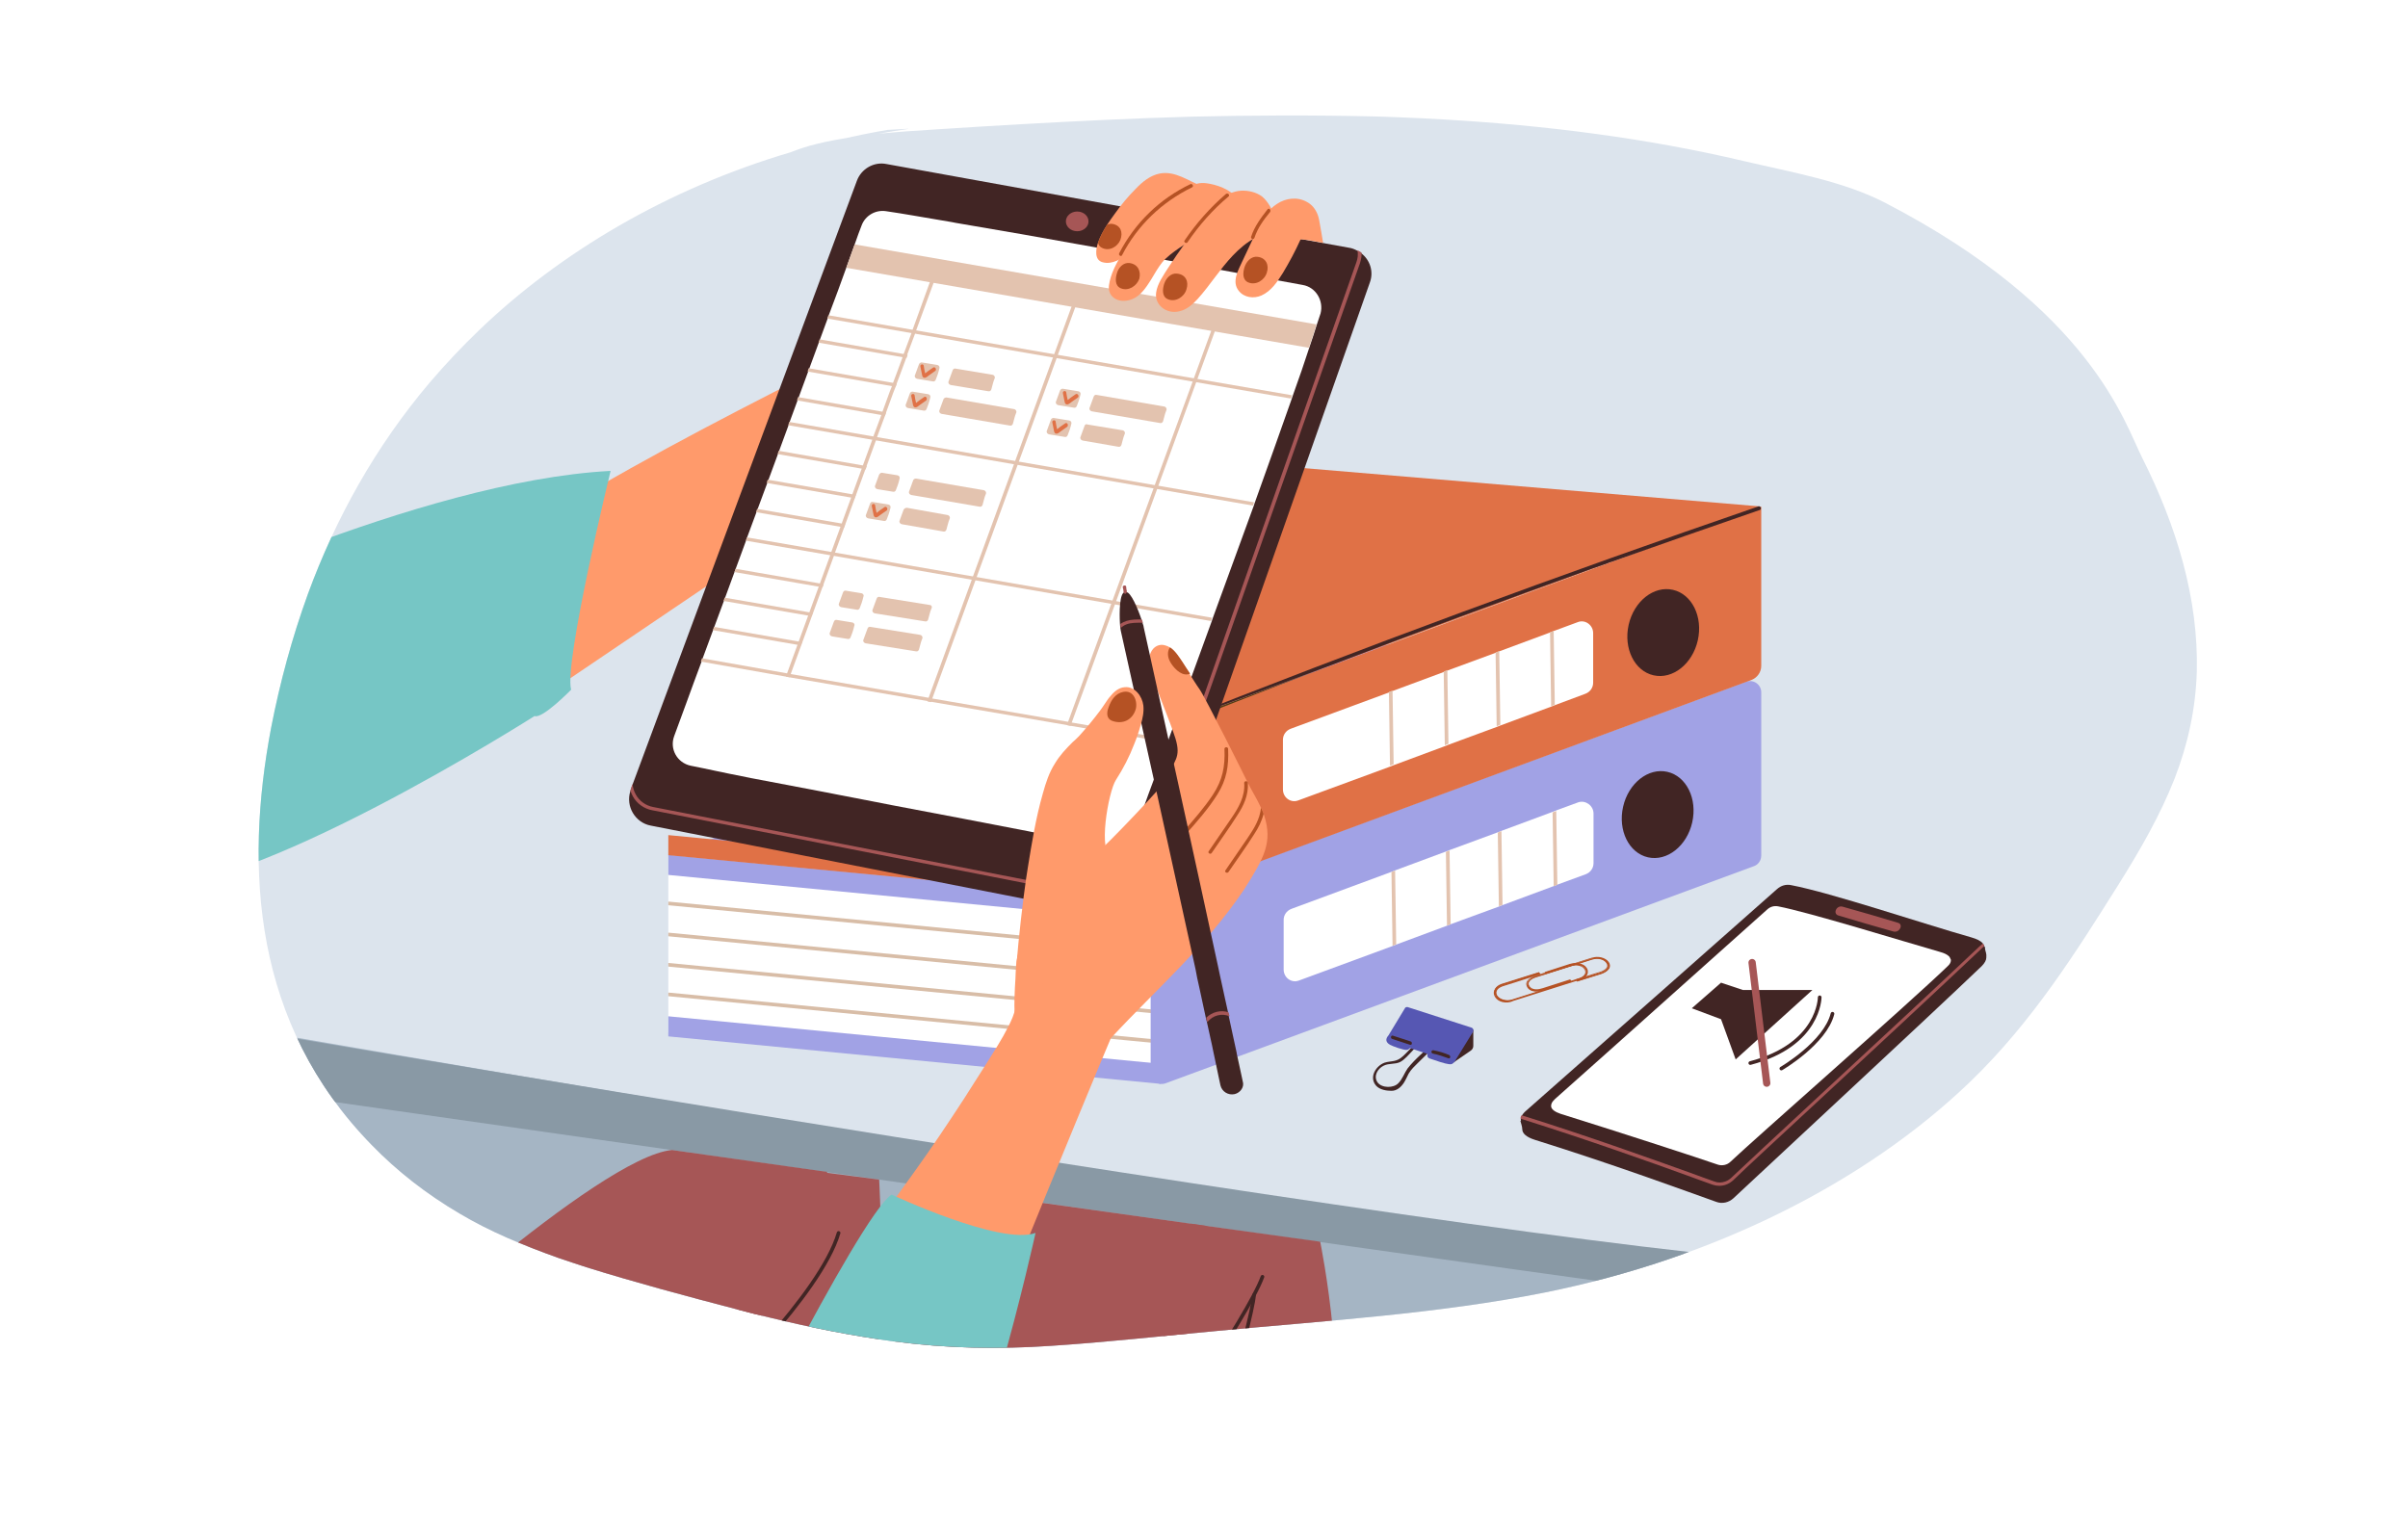 <?xml version="1.0" encoding="utf-8"?>
<!-- Generator: Adobe Illustrator 25.2.3, SVG Export Plug-In . SVG Version: 6.00 Build 0)  -->
<svg version="1.1" xmlns="http://www.w3.org/2000/svg" xmlns:xlink="http://www.w3.org/1999/xlink" x="0px" y="0px"
	 viewBox="0 0 659 420" style="enable-background:new 0 0 659 420;" xml:space="preserve">
<style type="text/css">
	.st0{opacity:0.46;}
	.st1{clip-path:url(#SVGID_2_);}
	.st2{fill:#B59472;}
	.st3{fill:#FFECBF;}
	.st4{fill:#EDB17D;}
	.st5{fill:#FACF90;}
	.st6{fill:#BD7184;}
	.st7{fill:#E8B5C4;}
	.st8{fill:#86B1F2;}
	.st9{fill:#FFB145;}
	.st10{fill:#F09B39;}
	.st11{fill:#F7EBE3;}
	.st12{fill:#E1C9BC;}
	.st13{fill:#EBEBEB;}
	.st14{fill:#263238;}
	.st15{opacity:0.3;fill:#9BC1F9;}
	.st16{fill:#E25A44;}
	.st17{fill:#FCF5EB;}
	.st18{fill:#184655;}
	.st19{fill:#F47458;}
	.st20{fill:#FFFFFF;}
	.st21{opacity:0.3;fill:#F7CC7F;}
	.st22{fill:#355389;}
	.st23{fill:#3C8F7C;}
	.st24{fill:#50BFA5;}
	.st25{fill:#C6D9DB;}
	.st26{fill:#A1B4B5;}
	.st27{fill:#577D7D;}
	.st28{fill:#759696;}
	.st29{fill:#052C3D;}
	.st30{fill:#5C7579;}
	.st31{fill:#084561;}
	.st32{fill:#0F2E35;}
	.st33{fill:#5C767D;}
	.st34{fill:#0E2E35;}
	.st35{fill:#5E4C40;}
	.st36{fill:#9B7E64;}
	.st37{fill:#725A47;}
	.st38{fill:#CCAA85;}
	.st39{fill:#D1B599;}
	.st40{fill:#2E3552;}
	.st41{clip-path:url(#SVGID_4_);}
	.st42{fill:#DE987A;}
	.st43{fill:#764230;}
	.st44{fill:#DE7248;}
	.st45{fill:#C98363;}
	.st46{fill:#684136;}
	.st47{fill:none;stroke:#A55137;stroke-width:0.75;stroke-linecap:round;stroke-linejoin:round;stroke-miterlimit:10;}
	.st48{fill:none;stroke:#4C3029;stroke-width:0.75;stroke-linecap:round;stroke-linejoin:round;stroke-miterlimit:10;}
	.st49{fill:#284783;}
	.st50{fill:#D9C3B6;}
	.st51{fill:#465D88;}
	.st52{fill:#83645A;}
	.st53{fill:#A27F76;}
	.st54{fill:#333144;}
	.st55{fill:#CF7352;}
	.st56{fill:#DBAA6B;}
	.st57{fill:none;stroke:#CF8261;stroke-width:0.75;stroke-linecap:round;stroke-linejoin:round;stroke-miterlimit:10;}
	.st58{fill:none;stroke:#83645A;stroke-width:0.75;stroke-linecap:round;stroke-linejoin:round;stroke-miterlimit:10;}
	.st59{fill:none;stroke:#344866;stroke-width:0.75;stroke-linecap:round;stroke-linejoin:round;stroke-miterlimit:10;}
	.st60{fill:#272733;}
	.st61{fill:#383745;}
	.st62{fill:none;stroke:#9B5945;stroke-width:0.75;stroke-linecap:round;stroke-linejoin:round;stroke-miterlimit:10;}
	.st63{fill:none;stroke:#91746D;stroke-width:0.75;stroke-linecap:round;stroke-linejoin:round;stroke-miterlimit:10;}
	.st64{fill:#744131;}
	.st65{fill:#743A26;}
	.st66{fill:#D3A08D;}
	.st67{fill:#2B1919;}
	.st68{fill:#B1633F;}
	.st69{fill:#8C5050;}
	.st70{fill:#82422C;}
	.st71{fill:#693324;}
	.st72{fill:#2F2E40;}
	.st73{fill:#DBCFC4;}
	.st74{fill:none;stroke:#B58879;stroke-width:0.75;stroke-linecap:round;stroke-linejoin:round;stroke-miterlimit:10;}
	.st75{fill:none;stroke:#693324;stroke-width:0.75;stroke-linecap:round;stroke-linejoin:round;stroke-miterlimit:10;}
	.st76{fill:none;stroke:#663939;stroke-width:0.75;stroke-linecap:round;stroke-linejoin:round;stroke-miterlimit:10;}
	.st77{fill:#3E2823;}
	.st78{fill:#C47A5A;}
	.st79{fill:#B56948;}
	.st80{fill:#76C6C5;}
	.st81{fill:#342A3D;}
	.st82{fill:none;stroke:#231111;stroke-width:0.75;stroke-linecap:round;stroke-linejoin:round;stroke-miterlimit:10;}
	.st83{fill:none;stroke:#B56948;stroke-width:0.75;stroke-linecap:round;stroke-linejoin:round;stroke-miterlimit:10;}
	.st84{fill:none;stroke:#386D8E;stroke-width:0.75;stroke-linecap:round;stroke-linejoin:round;stroke-miterlimit:10;}
	.st85{fill:#97929B;}
	.st86{fill:#2B2033;}
	.st87{fill:#6F6775;}
	.st88{fill:#A2675A;}
	.st89{fill:#D2CDD4;}
	.st90{fill:none;stroke:#AD7663;stroke-width:0.75;stroke-linecap:round;stroke-linejoin:round;stroke-miterlimit:10;}
	.st91{fill:none;stroke:#140F19;stroke-width:0.75;stroke-linecap:round;stroke-linejoin:round;stroke-miterlimit:10;}
	.st92{fill:none;stroke:#5B5463;stroke-width:0.75;stroke-linecap:round;stroke-linejoin:round;stroke-miterlimit:10;}
	.st93{fill:#363644;}
	.st94{fill:#A66B51;}
	.st95{fill:#E5D4CC;}
	.st96{fill:#A18681;}
	.st97{fill:#E0977E;}
	.st98{fill:#7A3928;}
	.st99{fill:#D49512;}
	.st100{fill:#262636;}
	.st101{fill:none;stroke:#AF8072;stroke-width:0.75;stroke-linecap:round;stroke-linejoin:round;stroke-miterlimit:10;}
	.st102{fill:none;stroke:#9E6D16;stroke-width:0.75;stroke-linecap:round;stroke-linejoin:round;stroke-miterlimit:10;}
	.st103{fill:none;stroke:#0C1726;stroke-width:0.75;stroke-linecap:round;stroke-linejoin:round;stroke-miterlimit:10;}
	.st104{fill:#3E977B;}
	.st105{fill:#C26D4A;}
	.st106{fill:#DB8B67;}
	.st107{fill:#EDB874;}
	.st108{fill:#F2E4D9;}
	.st109{fill:none;stroke:#BC7255;stroke-width:0.75;stroke-linecap:round;stroke-linejoin:round;stroke-miterlimit:10;}
	.st110{fill:none;stroke:#325B4A;stroke-width:0.75;stroke-linecap:round;stroke-linejoin:round;stroke-miterlimit:10;}
	.st111{fill:none;stroke:#423430;stroke-width:0.75;stroke-linecap:round;stroke-linejoin:round;stroke-miterlimit:10;}
	.st112{fill:#303043;}
	.st113{fill:#C3CCE8;}
	.st114{fill:#9E4E4E;}
	.st115{fill:#964835;}
	.st116{fill:#9E523A;}
	.st117{fill:#260D0D;}
	.st118{fill:#FFA27E;}
	.st119{fill:#522536;}
	.st120{fill:#5C9B98;}
	.st121{fill:#1C0B08;}
	.st122{fill:#571A0D;}
	.st123{fill:#8E98AF;}
	.st124{fill:#190909;}
	.st125{fill:#344C42;}
	.st126{fill:#605555;}
	.st127{clip-path:url(#SVGID_6_);}
	.st128{fill:#DED8CF;}
	.st129{fill:#D1C9BC;}
	.st130{fill:#B09A86;}
	.st131{fill:#BDA38A;}
	.st132{fill:#B09986;}
	.st133{fill:#C7A28B;}
	.st134{fill:#A67D65;}
	.st135{fill:#AAB89E;}
	.st136{fill:#8D9983;}
	.st137{fill:#C46E4F;}
	.st138{fill:#D98668;}
	.st139{fill:#A74F36;}
	.st140{fill:#7A997C;}
	.st141{fill:#809E87;}
	.st142{opacity:0.19;fill:#7A997C;}
	.st143{fill:#E8EAFF;}
	.st144{fill:#CED1F0;}
	.st145{fill:#E0CEBF;}
	.st146{fill:#873517;}
	.st147{fill:#A0B8A1;}
	.st148{opacity:0.35;fill:#7A997C;}
	.st149{fill:#FFF4EB;}
	.st150{fill:#B39A8B;}
	.st151{fill:#B5A293;}
	.st152{fill:#838BC5;}
	.st153{fill:#6A72AB;}
	.st154{fill:#7B7E8A;}
	.st155{fill:#4B4F5C;}
	.st156{fill:#F8D07C;}
	.st157{fill:#FF9E85;}
	.st158{fill:#D7E0E5;}
	.st159{fill:#FFF2EB;}
	.st160{fill:#D9D0D0;}
	.st161{fill:#79914D;}
	.st162{fill:#D19571;}
	.st163{fill:#465436;}
	.st164{fill:#B5B7BD;}
	.st165{fill:#E0D3CC;}
	.st166{opacity:0.17;fill:#FFEBD1;}
	.st167{fill:#D3D3D3;}
	.st168{fill:#B2B2B2;}
	.st169{fill:#969696;}
	.st170{fill:#D4D7D8;}
	.st171{fill:#393F42;}
	.st172{fill:#272B2D;}
	.st173{fill:#5A76A3;}
	.st174{fill:#3A4F70;}
	.st175{opacity:0.51;fill:#3A4F70;}
	.st176{fill:none;stroke:#39497A;stroke-width:0.5;stroke-linecap:round;stroke-linejoin:round;stroke-miterlimit:10;}
	.st177{opacity:0.37;fill:#39497A;}
	.st178{fill:none;stroke:#39497A;stroke-width:0.25;stroke-miterlimit:10;}
	.st179{clip-path:url(#SVGID_8_);}
	.st180{clip-path:url(#SVGID_10_);fill-rule:evenodd;clip-rule:evenodd;fill:#C0DAFF;}
	.st181{clip-path:url(#SVGID_10_);fill-rule:evenodd;clip-rule:evenodd;fill:#D1C9BC;}
	.st182{clip-path:url(#SVGID_10_);}
	.st183{fill-rule:evenodd;clip-rule:evenodd;fill:#7A997C;}
	.st184{fill-rule:evenodd;clip-rule:evenodd;fill:#7F5781;}
	.st185{fill:#7F5781;}
	.st186{fill-rule:evenodd;clip-rule:evenodd;fill:#A0B8A1;}
	.st187{fill-rule:evenodd;clip-rule:evenodd;fill:url(#SVGID_11_);}
	.st188{fill-rule:evenodd;clip-rule:evenodd;fill:url(#SVGID_12_);}
	.st189{opacity:0.6;fill-rule:evenodd;clip-rule:evenodd;fill:#9F6382;}
	.st190{opacity:0.3;fill-rule:evenodd;clip-rule:evenodd;fill:#9F6382;}
	.st191{opacity:0.3;fill-rule:evenodd;clip-rule:evenodd;fill:#CAA9BA;}
	.st192{clip-path:url(#SVGID_10_);fill:#B09A86;}
	.st193{fill-rule:evenodd;clip-rule:evenodd;fill:url(#SVGID_13_);}
	.st194{opacity:0.8;fill-rule:evenodd;clip-rule:evenodd;fill:#D7E8E6;}
	.st195{fill-rule:evenodd;clip-rule:evenodd;fill:url(#SVGID_14_);}
	.st196{fill-rule:evenodd;clip-rule:evenodd;fill:url(#SVGID_15_);}
	.st197{fill-rule:evenodd;clip-rule:evenodd;fill:url(#SVGID_16_);}
	.st198{fill-rule:evenodd;clip-rule:evenodd;fill:url(#SVGID_17_);}
	.st199{fill-rule:evenodd;clip-rule:evenodd;fill:url(#SVGID_18_);}
	.st200{fill-rule:evenodd;clip-rule:evenodd;fill:url(#SVGID_19_);}
	.st201{fill-rule:evenodd;clip-rule:evenodd;fill:url(#SVGID_20_);}
	.st202{opacity:0.5;fill-rule:evenodd;clip-rule:evenodd;fill:#C193B6;}
	.st203{fill-rule:evenodd;clip-rule:evenodd;fill:#FFFFFF;}
	.st204{fill-rule:evenodd;clip-rule:evenodd;fill:url(#SVGID_21_);}
	.st205{fill-rule:evenodd;clip-rule:evenodd;fill:#251020;}
	.st206{fill-rule:evenodd;clip-rule:evenodd;fill:url(#SVGID_22_);}
	.st207{opacity:0.5;fill-rule:evenodd;clip-rule:evenodd;fill:#FFFFFF;}
	.st208{opacity:0.3;fill-rule:evenodd;clip-rule:evenodd;fill:#BD7793;}
	.st209{opacity:0.5;fill-rule:evenodd;clip-rule:evenodd;fill:#251020;}
	.st210{fill-rule:evenodd;clip-rule:evenodd;fill:#079C89;}
	.st211{fill-rule:evenodd;clip-rule:evenodd;fill:#FF9C00;}
	.st212{fill:#251020;}
	.st213{fill:#402C56;}
	.st214{fill-rule:evenodd;clip-rule:evenodd;fill:url(#SVGID_23_);}
	.st215{fill-rule:evenodd;clip-rule:evenodd;fill:url(#SVGID_24_);}
	.st216{fill-rule:evenodd;clip-rule:evenodd;fill:url(#SVGID_25_);}
	.st217{fill-rule:evenodd;clip-rule:evenodd;fill:url(#SVGID_26_);}
	.st218{fill-rule:evenodd;clip-rule:evenodd;fill:url(#SVGID_27_);}
	.st219{fill-rule:evenodd;clip-rule:evenodd;fill:url(#SVGID_28_);}
	.st220{fill-rule:evenodd;clip-rule:evenodd;fill:url(#SVGID_29_);}
	.st221{fill-rule:evenodd;clip-rule:evenodd;fill:url(#SVGID_30_);}
	.st222{fill-rule:evenodd;clip-rule:evenodd;fill:url(#SVGID_31_);}
	.st223{fill-rule:evenodd;clip-rule:evenodd;fill:url(#SVGID_32_);}
	.st224{fill-rule:evenodd;clip-rule:evenodd;fill:url(#SVGID_33_);}
	.st225{fill-rule:evenodd;clip-rule:evenodd;fill:url(#SVGID_34_);}
	.st226{fill-rule:evenodd;clip-rule:evenodd;fill:url(#SVGID_35_);}
	.st227{fill-rule:evenodd;clip-rule:evenodd;fill:url(#SVGID_36_);}
	.st228{fill-rule:evenodd;clip-rule:evenodd;fill:#AE9622;}
	.st229{fill-rule:evenodd;clip-rule:evenodd;fill:#685588;}
	.st230{fill-rule:evenodd;clip-rule:evenodd;fill:#442D52;}
	.st231{fill-rule:evenodd;clip-rule:evenodd;fill:url(#SVGID_37_);}
	.st232{fill-rule:evenodd;clip-rule:evenodd;fill:url(#SVGID_38_);}
	.st233{fill-rule:evenodd;clip-rule:evenodd;fill:url(#SVGID_39_);}
	.st234{fill-rule:evenodd;clip-rule:evenodd;fill:url(#SVGID_40_);}
	.st235{fill-rule:evenodd;clip-rule:evenodd;fill:url(#SVGID_41_);}
	.st236{fill-rule:evenodd;clip-rule:evenodd;fill:#BD423E;}
	.st237{fill-rule:evenodd;clip-rule:evenodd;fill:#371E46;}
	.st238{fill-rule:evenodd;clip-rule:evenodd;fill:url(#SVGID_42_);}
	.st239{fill-rule:evenodd;clip-rule:evenodd;fill:#FFF600;}
	.st240{fill-rule:evenodd;clip-rule:evenodd;fill:url(#SVGID_43_);}
	.st241{fill-rule:evenodd;clip-rule:evenodd;fill:url(#SVGID_44_);}
	.st242{fill-rule:evenodd;clip-rule:evenodd;fill:url(#SVGID_45_);}
	.st243{fill-rule:evenodd;clip-rule:evenodd;fill:url(#SVGID_46_);}
	.st244{opacity:0.2;fill-rule:evenodd;clip-rule:evenodd;fill:url(#SVGID_47_);}
	.st245{fill-rule:evenodd;clip-rule:evenodd;fill:url(#SVGID_48_);}
	.st246{fill-rule:evenodd;clip-rule:evenodd;fill:url(#SVGID_49_);}
	.st247{fill-rule:evenodd;clip-rule:evenodd;fill:url(#SVGID_50_);}
	.st248{fill-rule:evenodd;clip-rule:evenodd;fill:url(#SVGID_51_);}
	.st249{opacity:0.5;fill-rule:evenodd;clip-rule:evenodd;fill:#BD7793;}
	.st250{fill-rule:evenodd;clip-rule:evenodd;fill:url(#SVGID_52_);}
	.st251{fill-rule:evenodd;clip-rule:evenodd;fill:url(#SVGID_53_);}
	.st252{fill-rule:evenodd;clip-rule:evenodd;fill:url(#SVGID_54_);}
	.st253{fill-rule:evenodd;clip-rule:evenodd;fill:url(#SVGID_55_);}
	.st254{fill-rule:evenodd;clip-rule:evenodd;fill:url(#SVGID_56_);}
	.st255{opacity:0.8;fill:#D7E8E6;}
	.st256{fill-rule:evenodd;clip-rule:evenodd;fill:#35223B;}
	.st257{fill-rule:evenodd;clip-rule:evenodd;fill:url(#SVGID_57_);}
	.st258{fill-rule:evenodd;clip-rule:evenodd;fill:url(#SVGID_58_);}
	.st259{opacity:0.5;}
	.st260{opacity:0.2;}
	.st261{fill-rule:evenodd;clip-rule:evenodd;fill:#FF9F00;}
	.st262{fill-rule:evenodd;clip-rule:evenodd;fill:#00FFFF;}
	.st263{fill-rule:evenodd;clip-rule:evenodd;fill:#008CFF;}
	.st264{fill-rule:evenodd;clip-rule:evenodd;fill:#D7E8E6;}
	.st265{fill-rule:evenodd;clip-rule:evenodd;fill:#B8D6D3;}
	.st266{fill-rule:evenodd;clip-rule:evenodd;fill:#5C547C;}
	.st267{fill-rule:evenodd;clip-rule:evenodd;fill:url(#SVGID_59_);}
	.st268{fill-rule:evenodd;clip-rule:evenodd;fill:url(#SVGID_60_);}
	.st269{fill-rule:evenodd;clip-rule:evenodd;fill:url(#SVGID_61_);}
	.st270{fill-rule:evenodd;clip-rule:evenodd;fill:url(#SVGID_62_);}
	.st271{fill-rule:evenodd;clip-rule:evenodd;fill:url(#SVGID_63_);}
	.st272{fill-rule:evenodd;clip-rule:evenodd;fill:url(#SVGID_64_);}
	.st273{fill-rule:evenodd;clip-rule:evenodd;fill:url(#SVGID_65_);}
	.st274{fill-rule:evenodd;clip-rule:evenodd;fill:#200431;}
	.st275{fill-rule:evenodd;clip-rule:evenodd;fill:url(#SVGID_66_);}
	.st276{fill-rule:evenodd;clip-rule:evenodd;fill:url(#SVGID_67_);}
	.st277{fill-rule:evenodd;clip-rule:evenodd;fill:url(#SVGID_68_);}
	.st278{fill-rule:evenodd;clip-rule:evenodd;fill:url(#SVGID_69_);}
	.st279{fill-rule:evenodd;clip-rule:evenodd;fill:url(#SVGID_70_);}
	.st280{fill-rule:evenodd;clip-rule:evenodd;fill:url(#SVGID_71_);}
	.st281{fill-rule:evenodd;clip-rule:evenodd;fill:url(#SVGID_72_);}
	.st282{fill-rule:evenodd;clip-rule:evenodd;fill:url(#SVGID_73_);}
	.st283{opacity:0.8;fill-rule:evenodd;clip-rule:evenodd;fill:#FF7277;}
	.st284{fill:url(#SVGID_74_);}
	.st285{fill:url(#SVGID_75_);}
	.st286{fill:url(#SVGID_76_);}
	.st287{fill:url(#SVGID_77_);}
	.st288{fill:url(#SVGID_78_);}
	.st289{opacity:0.2;fill-rule:evenodd;clip-rule:evenodd;fill:#FFFFFF;}
	.st290{fill-rule:evenodd;clip-rule:evenodd;fill:url(#SVGID_79_);}
	.st291{fill-rule:evenodd;clip-rule:evenodd;fill:url(#SVGID_80_);}
	.st292{fill-rule:evenodd;clip-rule:evenodd;fill:url(#SVGID_81_);}
	.st293{fill-rule:evenodd;clip-rule:evenodd;fill:url(#SVGID_82_);}
	.st294{fill-rule:evenodd;clip-rule:evenodd;fill:url(#SVGID_83_);}
	.st295{fill-rule:evenodd;clip-rule:evenodd;fill:#BD7793;}
	.st296{fill-rule:evenodd;clip-rule:evenodd;fill:url(#SVGID_84_);}
	.st297{clip-path:url(#SVGID_10_);fill-rule:evenodd;clip-rule:evenodd;fill:none;}
	
		.st298{fill-rule:evenodd;clip-rule:evenodd;fill:#A5A9B5;stroke:#333032;stroke-width:0.5;stroke-linecap:round;stroke-linejoin:round;stroke-miterlimit:10;}
	.st299{fill-rule:evenodd;clip-rule:evenodd;fill:#797E89;}
	.st300{fill-rule:evenodd;clip-rule:evenodd;fill:#A5A9B5;}
	.st301{fill-rule:evenodd;clip-rule:evenodd;fill:#626872;}
	.st302{fill-rule:evenodd;clip-rule:evenodd;fill:#B8BCC9;}
	.st303{fill-rule:evenodd;clip-rule:evenodd;fill:#3A3E47;}
	.st304{fill-rule:evenodd;clip-rule:evenodd;fill:#3A3339;}
	
		.st305{fill-rule:evenodd;clip-rule:evenodd;fill:#797E89;stroke:#332F32;stroke-width:0.5;stroke-linecap:round;stroke-linejoin:round;stroke-miterlimit:10;}
	.st306{fill:#CCE5ED;}
	.st307{fill:#FBB087;}
	
		.st308{fill-rule:evenodd;clip-rule:evenodd;fill:none;stroke:#F28572;stroke-width:0.5;stroke-linecap:round;stroke-linejoin:round;stroke-miterlimit:10;}
	.st309{fill:#55555E;}
	.st310{fill:#757582;}
	.st311{fill:#60606D;}
	.st312{fill:#686872;}
	.st313{fill:#7A3629;}
	.st314{fill:#4F4F63;}
	.st315{opacity:0.53;fill:#CCE5ED;}
	.st316{fill:#95AEBA;}
	.st317{fill:#F8B28B;}
	.st318{fill:#B2CCD3;}
	.st319{fill:#393947;}
	.st320{fill:#FFEFCC;}
	.st321{fill:#3F3335;}
	.st322{fill:#393942;}
	
		.st323{fill-rule:evenodd;clip-rule:evenodd;fill:none;stroke:#6C7996;stroke-width:0.5;stroke-linecap:round;stroke-linejoin:round;stroke-miterlimit:10;}
	.st324{fill:#383838;}
	.st325{fill:#F28572;}
	.st326{fill:none;stroke:#F28572;stroke-width:0.5;stroke-linecap:round;stroke-linejoin:round;stroke-miterlimit:10;}
	.st327{fill-rule:evenodd;clip-rule:evenodd;fill:#4F4F63;}
	.st328{fill:none;stroke:#6C7996;stroke-width:0.5;stroke-linecap:round;stroke-linejoin:round;stroke-miterlimit:10;}
	.st329{fill:#494951;}
	.st330{fill:#F6D2A6;}
	.st331{fill:#999DBD;}
	.st332{fill:none;stroke:#7B809E;stroke-width:2;stroke-linecap:round;stroke-linejoin:round;stroke-miterlimit:10;}
	.st333{fill:#4A4F65;}
	.st334{fill:#383E56;}
	.st335{fill:#2D334A;}
	.st336{fill:#817F9E;}
	.st337{fill:none;stroke:#817F9E;stroke-width:0.5;stroke-linecap:round;stroke-linejoin:round;stroke-miterlimit:10;}
	.st338{opacity:0.7;fill:#F7EBE3;}
	.st339{fill:none;stroke:#536B84;stroke-width:0.5;stroke-linecap:round;stroke-linejoin:round;stroke-miterlimit:10;}
	.st340{fill:none;stroke:#536B84;stroke-width:0.5;stroke-miterlimit:10;}
	.st341{fill:none;stroke:#528E8B;stroke-width:0.5;stroke-linecap:round;stroke-linejoin:round;stroke-miterlimit:10;}
	.st342{fill:none;stroke:#F8B28B;stroke-width:2;stroke-linecap:round;stroke-linejoin:round;stroke-miterlimit:10;}
	.st343{fill:none;stroke:#7C5B53;stroke-width:0.75;stroke-linecap:round;stroke-linejoin:round;stroke-miterlimit:10;}
	.st344{fill:none;stroke:#A27F76;stroke-width:0.5;stroke-linecap:round;stroke-linejoin:round;stroke-miterlimit:10;}
	.st345{fill:#C6CACC;}
	.st346{fill:#FAFAFA;}
	.st347{fill:none;stroke:#8E98AF;stroke-width:0.5;stroke-linecap:round;stroke-linejoin:round;stroke-miterlimit:10;}
	.st348{fill:#B78876;}
	.st349{fill:#AA6550;}
	.st350{fill:none;stroke:#F3A7AD;stroke-miterlimit:10;}
	.st351{fill:#455A64;}
	.st352{fill:none;stroke:#FFFFFF;stroke-width:5.000000e-02;stroke-miterlimit:10;}
	.st353{opacity:0.55;clip-path:url(#SVGID_86_);}
	.st354{fill:#B4CAD3;}
	.st355{fill:#9FB5BC;}
	.st356{fill:#A5B3B7;}
	.st357{clip-path:url(#SVGID_86_);}
	.st358{fill:#AF9B94;}
	.st359{fill:none;stroke:#AA6550;stroke-width:0.75;stroke-linecap:round;stroke-linejoin:round;stroke-miterlimit:10;}
	.st360{fill:#4586B1;}
	.st361{fill:#FFBF9D;}
	.st362{fill:#4C8986;}
	.st363{fill:none;stroke:#FF9A6C;stroke-width:0.75;stroke-linecap:round;stroke-linejoin:round;stroke-miterlimit:10;}
	.st364{fill:none;stroke:#455A64;stroke-width:0.75;stroke-linecap:round;stroke-linejoin:round;stroke-miterlimit:10;}
	.st365{fill:#C8D6DB;}
	.st366{fill:#364668;}
	.st367{fill:none;stroke:#293751;stroke-width:0.5;stroke-linecap:round;stroke-linejoin:round;stroke-miterlimit:10;}
	.st368{fill:#293751;}
	.st369{fill:#5061FF;}
	.st370{opacity:0.3;fill:#FF564D;}
	.st371{fill:#FF564D;}
	.st372{fill:#4A4E58;}
	.st373{opacity:0.3;fill:#1A1A1A;}
	.st374{opacity:0.3;fill:#4A4E58;}
	.st375{fill:#F2F2F2;}
	.st376{fill:#E6E6E6;}
	.st377{fill:#FF9A6C;}
	.st378{opacity:0.78;}
	.st379{clip-path:url(#SVGID_88_);}
	.st380{fill:#FEC3B9;}
	.st381{fill:#A7C2FF;}
	.st382{fill:none;stroke:#4C759E;stroke-width:0.5;stroke-linecap:round;stroke-linejoin:round;stroke-miterlimit:10;}
	.st383{fill:#7FA1B8;}
	.st384{fill:none;stroke:#173E57;stroke-width:0.5;stroke-linecap:round;stroke-linejoin:round;stroke-miterlimit:10;}
	.st385{fill:none;stroke:#98C4DE;stroke-width:0.5;stroke-linecap:round;stroke-linejoin:round;stroke-miterlimit:10;}
	.st386{fill:#C9CDA5;}
	.st387{fill:#072433;}
	.st388{fill:none;stroke:#A43B3B;stroke-width:0.5;stroke-linecap:round;stroke-linejoin:round;stroke-miterlimit:10;}
	.st389{fill:#905338;}
	.st390{fill:none;stroke:#F28572;stroke-width:0.25;stroke-linecap:round;stroke-linejoin:round;stroke-miterlimit:10;}
	.st391{fill:#385150;}
	.st392{fill:#D28B75;}
	.st393{fill:#6C56B1;}
	.st394{fill:none;stroke:#42356E;stroke-width:0.75;stroke-linecap:round;stroke-linejoin:round;stroke-miterlimit:10;}
	.st395{fill:none;stroke:#B7A6EE;stroke-width:0.75;stroke-linecap:round;stroke-linejoin:round;stroke-miterlimit:10;}
	.st396{fill:#B7A6EE;}
	.st397{fill:none;stroke:#222828;stroke-width:0.5;stroke-linecap:round;stroke-linejoin:round;stroke-miterlimit:10;}
	.st398{fill:#2B3D52;}
	.st399{opacity:0.678;fill:#D28B75;}
	.st400{fill:none;stroke:#995743;stroke-width:0.25;stroke-linecap:round;stroke-linejoin:round;stroke-miterlimit:10;}
	.st401{fill:none;stroke:#995743;stroke-width:0.25;stroke-miterlimit:10;}
	.st402{fill:none;stroke:#202D2D;stroke-width:0.75;stroke-linecap:round;stroke-linejoin:round;stroke-miterlimit:10;}
	.st403{fill:#E8E0DD;}
	.st404{fill:#EFE7E4;}
	.st405{fill:#F6A278;}
	.st406{fill:#9D4C4E;}
	.st407{fill:none;stroke:#9D4C4E;stroke-width:0.5;stroke-linecap:round;stroke-linejoin:round;stroke-miterlimit:10;}
	.st408{fill:none;stroke:#B55758;stroke-width:0.5;stroke-linecap:round;stroke-linejoin:round;stroke-miterlimit:10;}
	.st409{opacity:0.459;fill:#F6A278;}
	.st410{fill:none;stroke:#CF7446;stroke-width:0.25;stroke-linecap:round;stroke-linejoin:round;stroke-miterlimit:10;}
	.st411{fill:#2F5D7A;}
	.st412{fill:none;stroke:#FDD8D4;stroke-width:0.5;stroke-miterlimit:10;}
	.st413{fill:none;stroke:#173E57;stroke-width:0.5;stroke-miterlimit:10;}
	.st414{fill:#589995;}
	.st415{fill:#297267;}
	.st416{fill:none;stroke:#297267;stroke-width:0.5;stroke-linecap:round;stroke-linejoin:round;stroke-miterlimit:10;}
	.st417{fill:#98C4DE;}
	.st418{fill:none;stroke:#5BA5CE;stroke-width:0.5;stroke-linecap:round;stroke-linejoin:round;stroke-miterlimit:10;}
	.st419{fill:#173E57;}
	.st420{fill:none;stroke:#175644;stroke-width:0.5;stroke-linecap:round;stroke-linejoin:round;stroke-miterlimit:10;}
	.st421{opacity:0.678;fill:#F28572;}
	.st422{fill:#BDA066;}
	.st423{fill:none;stroke:#917439;stroke-width:0.5;stroke-linecap:round;stroke-linejoin:round;stroke-miterlimit:10;}
	.st424{fill:none;stroke:#FFFFFF;stroke-width:0.5;stroke-linecap:round;stroke-linejoin:round;stroke-miterlimit:10;}
	.st425{fill:none;stroke:#B79F7B;stroke-width:0.5;stroke-linecap:round;stroke-linejoin:round;stroke-miterlimit:10;}
	.st426{opacity:0.63;}
	.st427{clip-path:url(#SVGID_90_);}
	.st428{fill:#89CCCF;}
	.st429{fill:#71B7BA;}
	.st430{fill:#639FA1;}
	.st431{fill:#83C1C4;}
	.st432{fill:#C3EBED;}
	.st433{fill:#B2D7D9;}
	.st434{fill:#91B7B8;}
	.st435{fill:#D1EAEB;}
	.st436{fill:#385454;}
	.st437{fill:#FF9D4C;}
	.st438{fill:#FFB14C;}
	.st439{fill:#472454;}
	.st440{fill:#603173;}
	.st441{fill:#733B8C;}
	.st442{fill:#BD4537;}
	.st443{fill:#FF5E4C;}
	.st444{fill:#FF8D80;}
	.st445{fill:#94372C;}
	.st446{fill:#CC6256;}
	.st447{fill:#702921;}
	.st448{fill:#853127;}
	.st449{fill:#B7F5F7;}
	.st450{fill:#609091;}
	.st451{fill:#5C211B;}
	.st452{fill:#AD4034;}
	.st453{fill:#66251F;}
	.st454{fill:#9E3A30;}
	.st455{fill:#568B8C;}
	.st456{fill:#B84336;}
	.st457{fill:#964940;}
	.st458{fill:#471915;}
	.st459{fill:#3D1613;}
	.st460{fill:#8A3329;}
	.st461{fill:#70281F;}
	.st462{fill:#802F26;}
	.st463{opacity:0.54;}
	.st464{clip-path:url(#SVGID_94_);fill:#DE987A;}
	
		.st465{clip-path:url(#SVGID_94_);fill:none;stroke:#AA6550;stroke-width:0.75;stroke-linecap:round;stroke-linejoin:round;stroke-miterlimit:10;}
	.st466{clip-path:url(#SVGID_94_);fill:#1A2E35;stroke:#1A2E35;stroke-linecap:round;stroke-linejoin:round;stroke-miterlimit:10;}
	.st467{clip-path:url(#SVGID_94_);fill:#C3CCE8;}
	.st468{clip-path:url(#SVGID_94_);fill:none;stroke:#536B84;stroke-linecap:round;stroke-linejoin:round;stroke-miterlimit:10;}
	.st469{clip-path:url(#SVGID_94_);}
	.st470{fill:none;stroke:#536B84;stroke-linecap:round;stroke-linejoin:round;stroke-miterlimit:10;}
	.st471{clip-path:url(#SVGID_94_);fill:#C3CCE8;stroke:#536B84;stroke-miterlimit:10;}
	.st472{clip-path:url(#SVGID_94_);fill:#FFFFFF;}
	.st473{clip-path:url(#SVGID_94_);fill:#334F6D;}
	.st474{clip-path:url(#SVGID_94_);fill:#684136;}
	.st475{clip-path:url(#SVGID_94_);fill:#1A2E35;}
	.st476{clip-path:url(#SVGID_94_);fill:#A1ACC6;}
	.st477{clip-path:url(#SVGID_94_);fill:#39476B;}
	.st478{clip-path:url(#SVGID_94_);fill:#465D88;}
	.st479{clip-path:url(#SVGID_94_);fill:#FEC3B9;}
	.st480{clip-path:url(#SVGID_94_);fill:#A27F76;}
	.st481{clip-path:url(#SVGID_94_);fill:#76C6C5;}
	.st482{clip-path:url(#SVGID_94_);fill:none;stroke:#508784;stroke-linecap:round;stroke-linejoin:round;stroke-miterlimit:10;}
	
		.st483{clip-path:url(#SVGID_94_);fill:#FEC3B9;stroke:#AA6550;stroke-width:0.75;stroke-linecap:round;stroke-linejoin:round;stroke-miterlimit:10;}
	.st484{clip-path:url(#SVGID_94_);fill:none;stroke:#58696D;stroke-miterlimit:10;}
	.st485{fill:#F3E3D5;}
	.st486{fill:#F2ECE4;}
	.st487{fill:#F9F9F9;}
	.st488{fill:#E8CFBA;}
	.st489{opacity:0.37;fill:#E8CFBA;}
	.st490{fill:#442121;}
	.st491{fill:#8C4848;}
	.st492{fill:#B58E79;}
	.st493{fill:#A15051;}
	.st494{fill:#71A370;}
	.st495{fill:#DAA379;}
	.st496{fill:#D6724D;}
	.st497{fill:#89443D;}
	.st498{fill:#19404D;}
	.st499{fill:#B1C3CE;}
	.st500{fill:#C47358;}
	.st501{fill:#F79F7C;}
	.st502{fill:#FDFEFF;}
	.st503{fill:#99533C;}
	.st504{fill:#F9BF6A;}
	.st505{fill:#BA5657;}
	.st506{opacity:0.46;fill:#D3B39B;}
	.st507{fill:#086484;}
	.st508{fill:#F45B5B;}
	.st509{fill:#C76964;}
	.st510{fill:#A0A0A0;}
	.st511{fill:#E0A053;}
	.st512{fill:#919191;}
	.st513{fill:none;stroke:#E5E5E5;stroke-miterlimit:10;}
	.st514{opacity:0.58;fill:#F2CB8C;}
	.st515{opacity:0.58;fill:#E0A053;}
	.st516{opacity:0.1;fill:#050505;}
	.st517{opacity:0.3;fill:#FFFFFF;}
	.st518{fill:#F99191;}
	.st519{fill:#E0CCBD;}
	.st520{fill:#6AAAA7;}
	.st521{fill:#DDDDDD;}
	.st522{fill:#C3C7C9;}
	.st523{fill:#E22B3D;}
	.st524{fill:#6D4429;}
	.st525{fill:#D6865B;}
	.st526{fill:#A57F76;}
	.st527{fill:#56382F;}
	.st528{fill:#795547;}
	.st529{fill:#93695D;}
	.st530{fill:#EBC250;}
	.st531{fill:#CC8F81;}
	.st532{fill:#FFE297;}
	.st533{fill:#F37B51;}
	.st534{fill:#321F15;}
	.st535{fill:#FFF3DD;}
	.st536{fill:#8CB6CB;}
	.st537{fill:#937914;}
	.st538{fill:#F88D5D;}
	.st539{fill:none;stroke:#1E1E1E;stroke-width:0.5;stroke-miterlimit:10;}
	.st540{fill:#74543D;}
	.st541{fill:#724120;}
	.st542{fill:#966F54;}
	.st543{fill:#7F5639;}
	.st544{fill:#8C5537;}
	.st545{fill:#593C29;}
	.st546{fill:#EDAD32;}
	.st547{fill:none;stroke:#EDAD32;stroke-linecap:round;stroke-miterlimit:10;}
	.st548{fill:#3D566D;}
	.st549{fill:#222F3F;}
	.st550{fill:#2E4054;}
	.st551{fill:#213140;}
	.st552{fill:#2F4155;}
	.st553{fill:#4C6C89;}
	.st554{fill:#16ADBE;}
	.st555{fill:#1ACDD6;}
	.st556{fill:#BF3708;}
	.st557{fill:#D24406;}
	.st558{fill:#233343;}
	.st559{fill:#2D3F53;}
	.st560{fill:#262626;}
	.st561{fill:#424242;}
	.st562{fill:#EAEAEA;}
	.st563{fill:none;stroke:#000000;stroke-width:0.5;stroke-linecap:round;stroke-linejoin:round;stroke-miterlimit:10;}
	.st564{fill:#545454;}
	.st565{fill:#E7E9E9;}
	.st566{fill:#5DB4BA;}
	.st567{fill:#90A79A;}
	.st568{fill:#545454;stroke:#C7C7C7;stroke-width:5.38;stroke-miterlimit:10;}
	.st569{fill:#5DB4BA;stroke:#C7C7C7;stroke-width:5.38;stroke-miterlimit:10;}
	.st570{fill:#5DB4BA;stroke:#000000;stroke-width:0.5;stroke-linecap:round;stroke-linejoin:round;stroke-miterlimit:10;}
	.st571{opacity:0.45;clip-path:url(#SVGID_96_);}
	.st572{clip-path:url(#SVGID_96_);}
	.st573{opacity:0.3;}
	.st574{fill:none;stroke:#FF9A6C;stroke-linecap:round;stroke-linejoin:round;stroke-miterlimit:10;}
	.st575{fill:#E6F3FC;}
	.st576{fill:none;stroke:#263238;stroke-width:0.5;stroke-linecap:round;stroke-linejoin:round;stroke-miterlimit:10;}
	.st577{clip-path:url(#SVGID_98_);}
	.st578{fill:#F5F5F5;}
	.st579{fill:#E0E0E0;}
	.st580{fill:#E8505B;}
	.st581{fill:#4B6068;}
	.st582{fill:#267375;}
	.st583{fill:#94A7AF;}
	.st584{fill:#E5AB91;}
	.st585{fill:#BC8579;}
	.st586{fill:none;stroke:#BC8579;stroke-width:0.75;stroke-linecap:round;stroke-linejoin:round;stroke-miterlimit:10;}
	.st587{fill:#884540;}
	.st588{fill:#54352E;}
	.st589{fill:none;stroke:#FFC7BF;stroke-miterlimit:10;}
	.st590{fill:none;stroke:#B08480;stroke-width:5.000000e-02;stroke-miterlimit:10;}
	.st591{fill:none;stroke:#884540;stroke-width:0.75;stroke-linecap:round;stroke-linejoin:round;stroke-miterlimit:10;}
	.st592{fill:#2B2B2B;}
	.st593{fill:#F7F7F7;}
	.st594{fill:none;stroke:#2B2B2B;stroke-miterlimit:10;}
	.st595{fill:#632D1F;}
	.st596{fill:#B75A3D;}
	.st597{fill:none;stroke:#4E585D;stroke-miterlimit:10;}
	.st598{fill:none;stroke:#352011;stroke-linecap:round;stroke-linejoin:round;stroke-miterlimit:10;}
	.st599{clip-path:url(#SVGID_101_);}
	.st600{opacity:0.85;clip-path:url(#SVGID_102_);}
	.st601{opacity:0.85;}
	.st602{clip-path:url(#SVGID_105_);}
	.st603{clip-path:url(#SVGID_106_);}
	.st604{opacity:0.8;fill:#FFECBF;}
	.st605{fill:#FFF2D9;}
	.st606{fill:#FFF5E3;}
	.st607{fill:#EFCDB4;}
	.st608{clip-path:url(#SVGID_106_);fill:#C68458;}
	.st609{clip-path:url(#SVGID_106_);fill:#F09B39;}
	.st610{clip-path:url(#SVGID_106_);fill:#FFBF9D;}
	.st611{clip-path:url(#SVGID_106_);fill:none;stroke:#895C34;stroke-linecap:round;stroke-linejoin:round;stroke-miterlimit:10;}
	.st612{clip-path:url(#SVGID_106_);fill:#82422C;}
	.st613{fill:#A3AFCC;}
	.st614{fill:#536B84;}
	.st615{clip-path:url(#SVGID_106_);fill:#C3CCE8;}
	.st616{clip-path:url(#SVGID_106_);fill:#C3CCE8;stroke:#536B84;stroke-linecap:round;stroke-linejoin:round;stroke-miterlimit:10;}
	.st617{clip-path:url(#SVGID_106_);fill:#FFBF9D;stroke:#AA6735;stroke-miterlimit:10;}
	.st618{fill:#C3CCE8;stroke:#536B84;stroke-linecap:round;stroke-linejoin:round;stroke-miterlimit:10;}
	.st619{clip-path:url(#SVGID_106_);fill:#8C5050;}
	.st620{clip-path:url(#SVGID_106_);fill:#76C6C5;}
	.st621{clip-path:url(#SVGID_106_);fill:#1A2E35;}
	.st622{clip-path:url(#SVGID_106_);fill:#76C6C5;stroke:#536B84;stroke-linecap:round;stroke-linejoin:round;stroke-miterlimit:10;}
	.st623{clip-path:url(#SVGID_106_);fill:#6B3628;}
	.st624{clip-path:url(#SVGID_106_);fill:#FFFFFF;stroke:#536B84;stroke-linecap:round;stroke-linejoin:round;stroke-miterlimit:10;}
	.st625{clip-path:url(#SVGID_106_);fill:#DE7248;stroke:#536B84;stroke-linecap:round;stroke-linejoin:round;stroke-miterlimit:10;}
	.st626{clip-path:url(#SVGID_106_);fill:#1A2E35;stroke:#1A2E35;stroke-linecap:round;stroke-linejoin:round;stroke-miterlimit:10;}
	.st627{clip-path:url(#SVGID_106_);fill:#DE7248;}
	.st628{clip-path:url(#SVGID_106_);fill:#A27F76;}
	.st629{clip-path:url(#SVGID_106_);fill:#334F6D;}
	.st630{clip-path:url(#SVGID_106_);fill:#DE7248;stroke:#6B4411;stroke-linecap:round;stroke-linejoin:round;stroke-miterlimit:10;}
	.st631{clip-path:url(#SVGID_106_);fill:#FACF90;}
	.st632{clip-path:url(#SVGID_106_);fill:#FFB145;}
	.st633{clip-path:url(#SVGID_106_);fill:#FFF5E3;}
	.st634{clip-path:url(#SVGID_102_);fill:#FFBF9D;}
	.st635{clip-path:url(#SVGID_102_);fill:#76C6C5;}
	.st636{clip-path:url(#SVGID_102_);}
	.st637{fill:#1A2E35;stroke:#1A2E35;stroke-linecap:round;stroke-miterlimit:10;}
	.st638{fill:none;stroke:#737373;stroke-linecap:round;stroke-linejoin:round;stroke-miterlimit:10;}
	.st639{clip-path:url(#SVGID_102_);fill:#684136;}
	.st640{clip-path:url(#SVGID_102_);fill:none;stroke:#352011;stroke-linecap:round;stroke-linejoin:round;stroke-miterlimit:10;}
	.st641{fill:#76C6C5;stroke:#387084;stroke-miterlimit:10;}
	.st642{clip-path:url(#SVGID_102_);fill:#E0A389;}
	.st643{clip-path:url(#SVGID_102_);fill:#C3CCE8;}
	.st644{clip-path:url(#SVGID_102_);fill:#8C94A8;}
	.st645{clip-path:url(#SVGID_102_);fill:none;stroke:#1A2E35;stroke-linecap:round;stroke-linejoin:round;stroke-miterlimit:10;}
	.st646{clip-path:url(#SVGID_102_);fill:#334F6D;}
	.st647{clip-path:url(#SVGID_102_);fill:none;stroke:#34346B;stroke-linecap:round;stroke-linejoin:round;stroke-miterlimit:10;}
	.st648{clip-path:url(#SVGID_102_);fill:none;stroke:#B76948;stroke-linecap:round;stroke-linejoin:round;stroke-miterlimit:10;}
	.st649{clip-path:url(#SVGID_102_);fill:#1A2E35;}
	.st650{clip-path:url(#SVGID_102_);fill:none;stroke:#5BB6CE;stroke-linecap:round;stroke-linejoin:round;stroke-miterlimit:10;}
	
		.st651{clip-path:url(#SVGID_102_);fill:none;stroke:#352011;stroke-width:2;stroke-linecap:round;stroke-linejoin:round;stroke-miterlimit:10;}
	.st652{clip-path:url(#SVGID_102_);fill:#1A2E35;stroke:#1A2E35;stroke-linecap:round;stroke-miterlimit:10;}
	.st653{clip-path:url(#SVGID_102_);fill:#FFFFFF;stroke:#1A2E35;stroke-linecap:round;stroke-miterlimit:10;}
	.st654{fill:#545454;stroke:#C7C7C7;stroke-miterlimit:10;}
	.st655{fill:#5DB4BA;stroke:#C7C7C7;stroke-miterlimit:10;}
	.st656{clip-path:url(#SVGID_102_);fill:#FFBF9D;stroke:#7F4F39;stroke-miterlimit:10;}
	.st657{clip-path:url(#SVGID_102_);fill:#76C6C5;stroke:#387084;stroke-miterlimit:10;}
	.st658{clip-path:url(#SVGID_108_);fill:#DBFCFC;}
	.st659{clip-path:url(#SVGID_108_);}
	.st660{clip-path:url(#SVGID_108_);fill:#83C1C4;}
	.st661{clip-path:url(#SVGID_108_);fill:#536B84;}
	.st662{clip-path:url(#SVGID_108_);fill:#FFFFFF;stroke:#536B84;stroke-linecap:round;stroke-linejoin:round;stroke-miterlimit:10;}
	.st663{clip-path:url(#SVGID_108_);fill:#FFBF9D;}
	.st664{clip-path:url(#SVGID_108_);fill:#1A2E35;}
	
		.st665{clip-path:url(#SVGID_108_);fill:none;stroke:#352011;stroke-width:2;stroke-linecap:round;stroke-linejoin:round;stroke-miterlimit:10;}
	.st666{clip-path:url(#SVGID_108_);fill:#684136;}
	.st667{clip-path:url(#SVGID_108_);fill:#FFBF9D;stroke:#AA6735;stroke-miterlimit:10;}
	.st668{clip-path:url(#SVGID_108_);fill:none;stroke:#B76948;stroke-linecap:round;stroke-linejoin:round;stroke-miterlimit:10;}
	.st669{clip-path:url(#SVGID_108_);fill:#1A2E35;stroke:#536B84;stroke-linecap:round;stroke-linejoin:round;stroke-miterlimit:10;}
	.st670{clip-path:url(#SVGID_108_);fill:#536B84;stroke:#1A2E35;stroke-linecap:round;stroke-linejoin:round;stroke-miterlimit:10;}
	.st671{clip-path:url(#SVGID_108_);fill:#B5C0C9;}
	.st672{clip-path:url(#SVGID_108_);fill:#536B84;stroke:#1A2E35;stroke-miterlimit:10;}
	.st673{clip-path:url(#SVGID_108_);fill:none;stroke:#1A2E35;stroke-width:4;stroke-linecap:round;stroke-miterlimit:10;}
	.st674{clip-path:url(#SVGID_108_);fill:#8C4848;}
	.st675{clip-path:url(#SVGID_108_);fill:#82422C;}
	.st676{clip-path:url(#SVGID_108_);fill:#334F6D;}
	.st677{clip-path:url(#SVGID_108_);fill:#F37B51;}
	
		.st678{clip-path:url(#SVGID_108_);fill:#FFBF9D;stroke:#AA6735;stroke-width:0.5;stroke-linecap:round;stroke-linejoin:round;stroke-miterlimit:10;}
	
		.st679{clip-path:url(#SVGID_108_);fill:none;stroke:#AA6735;stroke-width:0.5;stroke-linecap:round;stroke-linejoin:round;stroke-miterlimit:10;}
	.st680{clip-path:url(#SVGID_108_);fill:none;stroke:#82422C;stroke-linecap:round;stroke-linejoin:round;stroke-miterlimit:10;}
	.st681{clip-path:url(#SVGID_108_);fill:#C3CCE8;}
	.st682{clip-path:url(#SVGID_108_);fill:#76C6C5;}
	.st683{fill:#1A2E35;stroke:#1A2E35;stroke-miterlimit:10;}
	.st684{fill:none;stroke:#1A2E35;stroke-linecap:round;stroke-miterlimit:10;}
	.st685{fill:#1A2E35;stroke:#76C6C5;stroke-width:2;stroke-miterlimit:10;}
	.st686{clip-path:url(#SVGID_108_);fill:#D49512;}
	.st687{clip-path:url(#SVGID_108_);fill:#97929B;}
	.st688{clip-path:url(#SVGID_108_);fill:#1A2E35;stroke:#1A2E35;stroke-linecap:round;stroke-miterlimit:10;}
	.st689{clip-path:url(#SVGID_108_);fill:none;stroke:#1A2E35;stroke-width:0.5;stroke-linecap:round;stroke-miterlimit:10;}
	.st690{clip-path:url(#SVGID_108_);fill:none;stroke:#1A2E35;stroke-linecap:round;stroke-miterlimit:10;}
	.st691{clip-path:url(#SVGID_108_);fill:#263238;}
	.st692{clip-path:url(#SVGID_108_);fill:#7A4141;}
	.st693{clip-path:url(#SVGID_108_);enable-background:new    ;}
	.st694{opacity:0.6;fill:#8C4848;enable-background:new    ;}
	.st695{fill:#7A4141;}
	
		.st696{clip-path:url(#SVGID_108_);fill:none;stroke:#4D5977;stroke-width:0.5;stroke-linecap:round;stroke-linejoin:round;stroke-miterlimit:10;}
	.st697{opacity:0.67;clip-path:url(#SVGID_110_);}
	.st698{clip-path:url(#SVGID_110_);fill:none;}
	.st699{clip-path:url(#SVGID_110_);}
	.st700{fill:#593E2D;}
	.st701{fill:#42200A;}
	.st702{fill:#FFEACC;}
	.st703{fill:#EDCB98;}
	.st704{fill:#1A2E35;}
	.st705{fill:#334F6D;}
	.st706{fill:#FFBF9D;stroke:#AA6735;stroke-width:0.75;stroke-linecap:round;stroke-linejoin:round;stroke-miterlimit:10;}
	.st707{fill:none;stroke:#AA6735;stroke-width:0.75;stroke-linecap:round;stroke-linejoin:round;stroke-miterlimit:10;}
	.st708{fill:none;stroke:#82422C;stroke-linecap:round;stroke-linejoin:round;stroke-miterlimit:10;}
	.st709{fill:#DE987A;stroke:#875746;stroke-miterlimit:10;}
	.st710{fill:none;stroke:#684136;stroke-linecap:round;stroke-linejoin:round;stroke-miterlimit:10;}
	.st711{fill:none;stroke:#1A2E35;stroke-linecap:round;stroke-linejoin:round;stroke-miterlimit:10;}
	.st712{fill:none;stroke:#C66142;stroke-linecap:round;stroke-linejoin:round;stroke-miterlimit:10;}
	.st713{fill:none;stroke:#12306B;stroke-linecap:round;stroke-linejoin:round;stroke-miterlimit:10;}
	.st714{clip-path:url(#SVGID_112_);}
	.st715{fill:#D6C5C1;}
	.st716{opacity:0.24;fill:#A8968F;}
	.st717{opacity:0.43;fill:#A8968F;}
	.st718{fill:#8E7773;}
	.st719{opacity:0.43;}
	.st720{fill:#A8968F;}
	.st721{fill:#512402;}
	.st722{fill:#D3E5EF;}
	.st723{fill:#975144;}
	.st724{fill:#FF8F76;}
	.st725{fill:#F76A52;}
	.st726{fill:#260918;}
	.st727{fill:#72352D;}
	.st728{fill:#EFF5F9;}
	.st729{fill:#B1D4E8;}
	.st730{fill:#8C5546;}
	.st731{fill:#774033;}
	.st732{fill:#51201A;}
	.st733{fill:#C15644;}
	.st734{fill:#A33F31;}
	.st735{fill:#704343;}
	.st736{fill:#DDB068;}
	.st737{opacity:0.13;}
	.st738{opacity:0.37;fill:#8E7773;}
	.st739{fill:#FCCAA4;}
	.st740{fill:#2B5F82;}
	.st741{fill:#CE4F49;}
	.st742{fill:#AF3131;}
	.st743{opacity:0.29;}
	.st744{fill:#D1E3ED;}
	.st745{fill:#D4CEC9;}
	.st746{opacity:0.32;fill:#8E7773;}
	.st747{fill:#C1D5E6;}
	.st748{fill:#EF6650;}
	.st749{fill:#A1C2D6;}
	.st750{fill:#33211C;}
	.st751{fill:#1E1310;}
	.st752{fill:#973F2F;}
	.st753{fill:#7C2B21;}
	.st754{fill:#822D29;}
	.st755{fill:#D3E8F4;}
	.st756{fill:#B6ABD8;}
	.st757{fill:#897EB7;}
	.st758{fill:#E4F0F9;}
	.st759{fill:#43525B;}
	.st760{fill:#683002;}
	.st761{opacity:0.32;fill:#FCCAA4;}
	.st762{fill:#682F09;}
	.st763{fill:#823E0C;}
	.st764{fill:#8E3E29;}
	.st765{fill:#663220;}
	.st766{fill:#A34836;}
	.st767{fill:#1E4A6D;}
	.st768{fill:#FFF1D7;}
	.st769{fill:#E8CEA3;}
	.st770{fill:#FFBC8A;}
	.st771{filter:url(#Adobe_OpacityMaskFilter);}
	.st772{filter:url(#Adobe_OpacityMaskFilter_1_);}
	.st773{mask:url(#SVGID_113_);fill:url(#SVGID_114_);}
	.st774{opacity:0.4;fill:url(#SVGID_115_);}
	.st775{fill:#EFE0A3;}
	.st776{fill:#F4A076;}
	.st777{fill:#824320;}
	.st778{fill:#C1A897;}
	.st779{fill:#AA907E;}
	.st780{filter:url(#Adobe_OpacityMaskFilter_2_);}
	.st781{filter:url(#Adobe_OpacityMaskFilter_3_);}
	.st782{mask:url(#SVGID_116_);fill:url(#SVGID_117_);}
	.st783{opacity:0.4;fill:url(#SVGID_118_);}
	.st784{fill:#54372E;}
	.st785{fill:#F79872;}
	.st786{fill:#605147;}
	.st787{fill:#7A6659;}
	.st788{fill:#C49D69;}
	.st789{fill:#A5B7B6;}
	.st790{fill:#7D9E9C;}
	.st791{opacity:0.4;fill:#A5B7B6;}
	.st792{fill:#204870;}
	.st793{fill:#143E60;}
	.st794{fill:#0F3042;}
	.st795{fill:#662820;}
	.st796{fill:#163F5B;}
	.st797{fill:#541915;}
	.st798{fill:#FF883D;}
	.st799{fill:#ED7124;}
	.st800{fill:#B3612A;}
	.st801{clip-path:url(#SVGID_120_);}
	.st802{fill:#F24646;}
	.st803{fill:#F2C67E;}
	.st804{fill:#DE2A2A;}
	.st805{fill:none;stroke:#ED7124;stroke-miterlimit:10;}
	.st806{clip-path:url(#SVGID_122_);}
	.st807{fill:#873500;}
	.st808{fill:#F2BE7E;}
	.st809{fill:#632700;}
	.st810{clip-path:url(#SVGID_124_);}
	.st811{fill:#4A5766;}
	.st812{clip-path:url(#SVGID_126_);}
	.st813{fill:#E6AA61;}
	.st814{fill:#BA5247;}
	.st815{fill:#D13F34;}
	.st816{fill:#99C0EA;}
	.st817{fill:#6FA2C9;}
	.st818{fill:#6B5E59;}
	.st819{fill:#FAF6ED;}
	.st820{fill:#F0E8D8;}
	.st821{fill:#E8D6C8;}
	.st822{fill:#DECABA;}
	.st823{fill:#63544F;}
	.st824{fill:#6A4638;}
	.st825{fill:#FFAD8C;}
	.st826{fill:#45342D;}
	.st827{fill:#F2895F;}
	.st828{fill:#537FA0;}
	.st829{fill:#F5DEC6;}
	.st830{fill:#3D6787;}
	.st831{fill:#573528;}
	.st832{fill:#C0724C;}
	.st833{fill:#AB5E3A;}
	.st834{fill:#FADCBB;}
	.st835{fill:#505568;}
	.st836{fill:#343A52;}
	.st837{fill:#F2CDA2;}
	.st838{fill:#E06641;}
	.st839{fill:#CC512B;}
	.st840{fill:#F7E7D7;}
	.st841{fill:#ABB2BC;}
	.st842{fill:#7D8B9E;}
	.st843{fill:#F0DBC7;}
	.st844{fill:#D4B59D;}
	.st845{fill:#FFF8EB;}
	.st846{fill:#C5B096;}
	.st847{fill:#87594C;}
	.st848{fill:#F2E4DF;}
	.st849{fill:#73453D;}
	.st850{fill:#B19776;}
	.st851{fill:#D5C7AF;}
	.st852{fill:#594244;}
	.st853{fill:#3F2E31;}
	.st854{fill:#DBCFBC;}
	.st855{fill:#4F8E8B;}
	.st856{fill:none;stroke:#F2895F;stroke-width:0.75;stroke-linecap:round;stroke-linejoin:round;stroke-miterlimit:10;}
	.st857{opacity:0.48;clip-path:url(#SVGID_128_);}
	.st858{opacity:0.15;}
	.st859{fill:#824750;}
	.st860{fill:#E2A86B;}
	.st861{fill:#AAE6ED;}
	.st862{fill:#FFFCE8;}
	.st863{fill:#EAD6B0;}
	.st864{clip-path:url(#SVGID_128_);}
	.st865{fill:none;stroke:#F2895F;stroke-miterlimit:10;}
	.st866{fill:#6E332C;}
	.st867{fill:#F7946D;}
	.st868{fill:#D1D5E3;}
	.st869{fill:#FAEEE3;}
	.st870{fill:#586F87;}
	.st871{fill:#FFCF78;}
	.st872{fill:#B85039;}
	.st873{fill:#3D2F25;}
	.st874{clip-path:url(#SVGID_130_);fill:#DBFCFC;}
	.st875{clip-path:url(#SVGID_130_);}
	.st876{opacity:0.83;clip-path:url(#SVGID_130_);fill:#94AAA9;}
	.st877{fill:#DEB395;}
	.st878{fill:#BC8E42;}
	.st879{fill:#F2663F;}
	.st880{fill:#6D4527;}
	.st881{fill:#782F23;}
	.st882{fill:#4F1515;}
	.st883{fill:none;stroke:#782F23;stroke-width:0.75;stroke-linecap:round;stroke-linejoin:round;stroke-miterlimit:10;}
	.st884{fill:#FFD59E;}
	.st885{fill:#BFCAF2;}
	.st886{fill:#8694BA;}
	.st887{fill:#8892A3;}
	.st888{fill:#D6966B;}
	.st889{fill:#C4AE9B;}
	.st890{fill:#2B0707;}
	.st891{fill:#360D0D;}
	.st892{fill:none;stroke:#B85039;stroke-width:0.75;stroke-linecap:round;stroke-linejoin:round;stroke-miterlimit:10;}
	.st893{clip-path:url(#SVGID_130_);fill:#B2D7D9;}
	.st894{clip-path:url(#SVGID_130_);fill:#C3EBED;}
	.st895{opacity:0.83;clip-path:url(#SVGID_130_);fill:#A5BFBC;}
	.st896{fill:#466955;}
	.st897{fill:#2E4C3A;}
	.st898{fill:#3D1818;}
	.st899{fill:#BBBDC4;}
	.st900{fill:#6D635D;}
	.st901{fill:none;stroke:#6D635D;stroke-width:0.5;stroke-linecap:round;stroke-linejoin:round;stroke-miterlimit:10;}
	.st902{fill:none;stroke:#2E4C3A;stroke-width:0.75;stroke-linecap:round;stroke-linejoin:round;stroke-miterlimit:10;}
	.st903{fill:none;stroke:#000000;stroke-width:0.25;stroke-linecap:round;stroke-linejoin:round;stroke-miterlimit:10;}
	.st904{clip-path:url(#SVGID_132_);fill:#DCE4ED;}
	.st905{clip-path:url(#SVGID_132_);fill:#A5B5C4;}
	.st906{clip-path:url(#SVGID_132_);fill:#FF9A6B;}
	.st907{clip-path:url(#SVGID_132_);}
	.st908{fill:#D8BDA7;}
	.st909{fill:#A1A2E5;}
	.st910{fill:#412524;}
	.st911{fill:#E3C3AF;}
	.st912{fill:#E07146;}
	.st913{fill:#523E14;}
	.st914{fill:#A65656;}
	.st915{fill:#FF9A6B;}
	.st916{fill:#B55224;}
	.st917{fill:#5657B3;}
	.st918{fill:none;stroke:#412524;stroke-linecap:round;stroke-linejoin:round;stroke-miterlimit:10;}
	.st919{fill:none;stroke:#A65656;stroke-width:2;stroke-linecap:round;stroke-linejoin:round;stroke-miterlimit:10;}
	.st920{clip-path:url(#SVGID_132_);fill:#8999A5;}
	.st921{clip-path:url(#SVGID_132_);fill:#A65656;}
	.st922{clip-path:url(#SVGID_132_);fill:none;stroke:#412524;stroke-linecap:round;stroke-linejoin:round;stroke-miterlimit:10;}
	.st923{clip-path:url(#SVGID_132_);fill:#76C6C5;}
	.st924{clip-path:url(#SVGID_134_);fill:#DCE4ED;}
	.st925{clip-path:url(#SVGID_134_);fill:#A5B5C4;}
	.st926{clip-path:url(#SVGID_134_);fill:#FF9A6B;}
	.st927{clip-path:url(#SVGID_134_);}
	.st928{clip-path:url(#SVGID_134_);fill:#8999A5;}
	.st929{clip-path:url(#SVGID_134_);fill:#A65656;}
	.st930{clip-path:url(#SVGID_134_);fill:none;stroke:#412524;stroke-linecap:round;stroke-linejoin:round;stroke-miterlimit:10;}
	.st931{clip-path:url(#SVGID_134_);fill:#76C6C5;}
	.st932{clip-path:url(#SVGID_136_);fill:#B7C3CE;}
	.st933{clip-path:url(#SVGID_136_);}
	.st934{fill:#F49C8E;}
	.st935{fill:none;stroke:#F76A52;stroke-miterlimit:10;}
	.st936{fill:none;stroke:#9086B7;stroke-miterlimit:10;}
	.st937{clip-path:url(#SVGID_136_);fill:#1F2223;}
	.st938{opacity:0.57;clip-path:url(#SVGID_138_);}
	.st939{opacity:0.57;}
	.st940{clip-path:url(#SVGID_140_);}
	.st941{clip-path:url(#SVGID_138_);}
	.st942{fill:#FFAB82;}
	.st943{fill:#6377A9;}
	.st944{fill:#3D2D28;}
	.st945{fill:#3D2821;}
	.st946{fill:#B4B5BA;}
	.st947{fill:#E8845E;}
	.st948{fill:#A8664C;}
	.st949{fill:#F8D9BE;}
	.st950{fill:#768751;}
	.st951{fill:#D66746;}
	.st952{fill:#BA794F;}
	.st953{fill:#704644;}
	.st954{fill:#9C603A;}
	.st955{fill:#F1BA53;}
	.st956{fill:#F3E2D8;}
	.st957{fill:#352A30;}
	.st958{fill:#9C5D44;}
	.st959{fill:#804A34;}
	.st960{fill:#C27542;}
	.st961{fill:#4A5D8C;}
	.st962{fill:#B06B48;}
	.st963{fill:#965753;}
	.st964{fill:#9E9FA3;}
	.st965{clip-path:url(#SVGID_142_);fill:#F0E8D8;}
	.st966{clip-path:url(#SVGID_142_);fill:#B8D9CB;}
	.st967{clip-path:url(#SVGID_142_);fill:#297185;}
	.st968{clip-path:url(#SVGID_142_);}
	.st969{fill:#4D3D35;}
	.st970{fill:#A15B48;}
	.st971{fill:#B36D59;}
	.st972{clip-path:url(#SVGID_142_);fill:#3B241A;}
	.st973{clip-path:url(#SVGID_142_);fill:#FFE7D6;}
	.st974{clip-path:url(#SVGID_142_);fill:#FFAD73;}
	.st975{clip-path:url(#SVGID_142_);fill:#F29350;}
	.st976{clip-path:url(#SVGID_142_);fill:#382213;}
	.st977{clip-path:url(#SVGID_142_);fill:#3B7D9C;}
	.st978{clip-path:url(#SVGID_142_);fill:#A15B48;}
	.st979{fill:#FFAD73;}
	.st980{fill:#F29350;}
	.st981{fill:#382213;}
	.st982{fill:#784024;}
	.st983{clip-path:url(#SVGID_142_);fill:#FFFFFF;}
	.st984{fill:#D4B27B;}
	.st985{clip-path:url(#SVGID_142_);fill:#A61B1B;}
	.st986{clip-path:url(#SVGID_142_);fill:#50A38D;}
	.st987{clip-path:url(#SVGID_142_);fill:#B36D59;}
	.st988{fill:#804433;}
	.st989{clip-path:url(#SVGID_142_);fill:#784024;}
	.st990{fill:#3B241A;}
	.st991{clip-path:url(#SVGID_142_);fill:#4D3D35;}
	.st992{fill:#DE3518;}
	.st993{clip-path:url(#SVGID_142_);fill:#804433;}
	.st994{fill:#297185;}
	.st995{fill:#133E4D;}
	.st996{fill:#6E381D;}
	.st997{fill:#FFE7D6;}
	.st998{fill:#50A38D;}
	.st999{fill:#574424;}
	.st1000{fill:#A61B1B;}
	.st1001{fill:#3B7D9C;}
	.st1002{fill:#B8D9CB;}
	.st1003{clip-path:url(#SVGID_142_);fill:#D4B27B;}
	.st1004{clip-path:url(#SVGID_142_);fill:#735E3D;}
	.st1005{clip-path:url(#SVGID_142_);fill:#C8E1D6;}
	.st1006{clip-path:url(#SVGID_142_);fill:#133E4D;}
	.st1007{fill:#EDE4DF;}
	.st1008{fill:#E3D4CC;}
	.st1009{fill:#D1BCB0;}
	.st1010{fill:#BF9E8C;}
	.st1011{fill:#E3E3E3;}
	.st1012{fill:#634840;}
	.st1013{fill:#FFBD9E;}
	.st1014{fill:#38587C;}
	.st1015{fill:#F7A37C;}
	.st1016{fill:#CB8E66;}
	.st1017{fill:#DBA89E;}
	.st1018{fill:#456991;}
	.st1019{fill:#996255;}
	.st1020{fill:#F58E84;}
	.st1021{fill:#E3574C;}
	.st1022{fill:#FF9F99;}
	.st1023{fill:#D14034;}
	.st1024{fill:#6B4B41;}
	.st1025{fill:#7D5A50;}
	.st1026{fill:#C78375;}
	.st1027{fill:#D1CF8E;}
	.st1028{fill:#5E3735;}
	.st1029{fill:#4D3935;}
	.st1030{fill:#E46E4A;}
	.st1031{fill:#FFE5DE;}
	.st1032{fill:#CCACA3;}
	.st1033{fill:#804A47;}
	.st1034{fill:#BA5F47;}
	.st1035{fill:#BC9546;}
	.st1036{fill:#F0DED5;}
	.st1037{fill:#FFA57A;}
	.st1038{fill:#2E1F44;}
	.st1039{fill:#DD6B4B;}
	.st1040{fill:#A1C0C3;}
	.st1041{fill:#799699;}
	.st1042{fill:#B3B7C9;}
	.st1043{fill:#558ABD;}
	.st1044{fill:#524470;}
	.st1045{fill:#593B3B;}
	.st1046{fill:#9E766C;}
	.st1047{fill:#494977;}
	.st1048{fill:#7C5247;}
	.st1049{fill:#44496D;}
	.st1050{fill:#A88B83;}
	.st1051{fill:#3D6D35;}
	.st1052{clip-path:url(#SVGID_144_);}
	.st1053{fill:#2F3B4F;}
	.st1054{fill:#3A4870;}
	.st1055{fill:#334160;}
	.st1056{fill:#667184;}
	.st1057{fill:#4F586B;}
	.st1058{fill:#EABD88;}
	.st1059{fill:#3F3D57;}
	.st1060{fill:#2C2733;}
	.st1061{fill:#818264;}
	.st1062{fill:#ADB35B;}
	.st1063{fill:#F5D7CE;}
	.st1064{fill:#F4C27A;}
	.st1065{opacity:0.18;clip-path:url(#SVGID_144_);fill:#F4C27A;}
	.st1066{opacity:0.31;clip-path:url(#SVGID_144_);fill:#F4C27A;}
	.st1067{fill:#733B34;}
	.st1068{fill:#FFA899;}
	.st1069{fill:#F57C67;}
	.st1070{fill:#59251E;}
	.st1071{fill:#4D8693;}
	.st1072{fill:#D2D0D6;}
	.st1073{fill:#E8C0B3;}
	.st1074{fill:none;stroke:#F57C67;stroke-width:0.75;stroke-linecap:round;stroke-linejoin:round;stroke-miterlimit:10;}
	.st1075{fill:#66473A;}
	.st1076{fill:#A8604C;}
	.st1077{fill:#938869;}
	.st1078{fill:#DEB69B;}
	.st1079{fill:#E75C5C;}
	.st1080{fill:#8F442F;}
	.st1081{clip-path:url(#SVGID_144_);fill:#E8D6C8;}
	
		.st1082{clip-path:url(#SVGID_144_);fill:none;stroke:#D4B59D;stroke-width:0.5;stroke-linecap:round;stroke-linejoin:round;stroke-miterlimit:10;}
	.st1083{clip-path:url(#SVGID_146_);fill:#FAF6ED;}
	.st1084{clip-path:url(#SVGID_146_);}
	.st1085{clip-path:url(#SVGID_146_);fill:#6B5E59;}
	.st1086{clip-path:url(#SVGID_146_);fill:#82675A;}
	.st1087{fill:#8C796C;}
	.st1088{clip-path:url(#SVGID_146_);fill:#F0E8D8;}
	.st1089{clip-path:url(#SVGID_146_);fill:#6A4638;}
	.st1090{clip-path:url(#SVGID_146_);fill:#573528;}
	.st1091{fill:#D18866;}
	.st1092{fill:#D1AD84;}
	.st1093{fill:#C65B42;}
	.st1094{fill:#302216;}
	.st1095{fill:#D6BB9C;}
	.st1096{fill:#9E6348;}
	.st1097{fill:#EFEDE4;}
	.st1098{fill:#252A38;}
	.st1099{fill:#F7F1E1;}
	.st1100{fill:#AA6E55;}
	.st1101{fill:#8C65D6;}
	.st1102{fill:#2F3645;}
	.st1103{fill:#A9AFC2;}
	.st1104{fill:#E3EDF2;}
	.st1105{fill:#B8714F;}
	.st1106{fill:#6F5142;}
	.st1107{fill:#BDCBDE;}
	.st1108{fill:#7957B9;}
	.st1109{fill:#D48B60;}
	.st1110{fill:#130D08;}
	.st1111{fill:#404C66;}
	.st1112{fill:#303847;}
	.st1113{fill:none;stroke:#303847;stroke-width:0.75;stroke-linecap:round;stroke-linejoin:round;stroke-miterlimit:10;}
	.st1114{fill:#F0AD84;}
	.st1115{fill:#C26D3B;}
	.st1116{fill:#DE906C;}
	.st1117{fill:#CF7F59;}
	.st1118{fill:#D6837F;}
	.st1119{fill:#75412A;}
	.st1120{fill:#C47449;}
	.st1121{clip-path:url(#SVGID_148_);fill:#F0E8D8;}
	.st1122{clip-path:url(#SVGID_148_);fill:#B8D9CB;}
	.st1123{clip-path:url(#SVGID_148_);fill:#297185;}
	.st1124{clip-path:url(#SVGID_148_);}
	.st1125{clip-path:url(#SVGID_148_);fill:#B36D59;}
	.st1126{clip-path:url(#SVGID_148_);fill:#A15B48;}
	.st1127{clip-path:url(#SVGID_148_);fill:#A61B1B;}
	.st1128{clip-path:url(#SVGID_148_);fill:#FFAD73;}
	.st1129{clip-path:url(#SVGID_148_);fill:#F29350;}
	.st1130{clip-path:url(#SVGID_148_);fill:#382213;}
	.st1131{clip-path:url(#SVGID_148_);fill:#3B241A;}
	.st1132{clip-path:url(#SVGID_148_);fill:#FFFFFF;}
	.st1133{clip-path:url(#SVGID_148_);fill:#4D3D35;}
	.st1134{clip-path:url(#SVGID_148_);fill:#FFE7D6;}
	.st1135{clip-path:url(#SVGID_148_);fill:#804433;}
	.st1136{clip-path:url(#SVGID_148_);fill:#D4B27B;}
	.st1137{clip-path:url(#SVGID_148_);fill:#735E3D;}
	.st1138{clip-path:url(#SVGID_148_);fill:#C8E1D6;}
	.st1139{clip-path:url(#SVGID_148_);fill:#133E4D;}
	.st1140{clip-path:url(#SVGID_148_);fill:none;}
	.st1141{clip-path:url(#SVGID_148_);fill:#76C6C5;}
	.st1142{clip-path:url(#SVGID_148_);fill:#C1D5E6;}
	.st1143{clip-path:url(#SVGID_148_);fill:#1E4A6D;}
	.st1144{fill:#D8A636;}
	.st1145{clip-path:url(#SVGID_148_);fill:#9FBDD3;}
	.st1146{clip-path:url(#SVGID_148_);fill:#E6F3FC;}
	.st1147{fill:#3F130F;}
	.st1148{fill:#301513;}
	.st1149{clip-path:url(#SVGID_148_);fill:#EF4529;}
	.st1150{clip-path:url(#SVGID_148_);fill:#F45A3B;}
	.st1151{fill:#153C56;}
	.st1152{clip-path:url(#SVGID_148_);fill:#301513;}
	.st1153{clip-path:url(#SVGID_148_);fill:#F7F1E1;}
	
		.st1154{clip-path:url(#SVGID_148_);fill:none;stroke:#F76A52;stroke-width:2;stroke-linecap:round;stroke-linejoin:round;stroke-miterlimit:10;}
	
		.st1155{clip-path:url(#SVGID_148_);fill:none;stroke:#A36D48;stroke-width:2;stroke-linecap:round;stroke-linejoin:round;stroke-miterlimit:10;}
	.st1156{fill:#F5F2F0;}
	.st1157{fill:#9E553C;}
	.st1158{clip-path:url(#SVGID_148_);fill:#E3EDF2;}
	.st1159{clip-path:url(#SVGID_148_);fill:none;stroke:#E3EDF2;stroke-linecap:round;stroke-linejoin:round;stroke-miterlimit:10;}
	.st1160{clip-path:url(#SVGID_148_);fill:#6A4638;}
	.st1161{clip-path:url(#SVGID_148_);fill:none;stroke:#302216;stroke-linecap:round;stroke-linejoin:round;stroke-miterlimit:10;}
	.st1162{clip-path:url(#SVGID_148_);fill:#774E3A;}
	.st1163{clip-path:url(#SVGID_148_);fill:#260918;}
	.st1164{fill:#A36D48;}
	
		.st1165{clip-path:url(#SVGID_148_);fill:none;stroke:#302216;stroke-width:2;stroke-linecap:round;stroke-linejoin:round;stroke-miterlimit:10;}
	.st1166{clip-path:url(#SVGID_150_);fill:#FAF6ED;}
	.st1167{clip-path:url(#SVGID_150_);}
	.st1168{clip-path:url(#SVGID_150_);fill:#6B5E59;}
	.st1169{clip-path:url(#SVGID_150_);fill:#82675A;}
	.st1170{clip-path:url(#SVGID_150_);fill:#F0E8D8;}
	.st1171{clip-path:url(#SVGID_150_);fill:#6A4638;}
	.st1172{clip-path:url(#SVGID_150_);fill:#573528;}
	.st1173{clip-path:url(#SVGID_150_);fill:none;}
	.st1174{fill:#212B54;}
	.st1175{fill:#F0B68F;}
	.st1176{fill:#808DE9;}
	.st1177{fill:#4C65AB;}
	.st1178{fill:#909BE9;}
	.st1179{fill:none;stroke:#E48265;stroke-width:0.5;stroke-linecap:round;stroke-linejoin:round;stroke-miterlimit:10;}
	.st1180{fill:none;stroke:#4C3129;stroke-width:0.5;stroke-linecap:round;stroke-linejoin:round;stroke-miterlimit:10;}
	.st1181{fill:#F4F4EF;}
	.st1182{fill:none;stroke:#808DE9;stroke-linecap:round;stroke-linejoin:round;stroke-miterlimit:10;}
	.st1183{fill:#02666C;}
	.st1184{fill:#3C79A5;}
	.st1185{fill:#1B878B;}
	.st1186{fill:#71B0A0;}
	.st1187{fill:#58A19B;}
	.st1188{fill:#E48265;}
	.st1189{fill:#7BA9AB;}
	.st1190{fill:#004D52;}
	.st1191{fill:#4F1B30;}
	.st1192{fill:none;stroke:#02666C;stroke-linecap:round;stroke-linejoin:round;stroke-miterlimit:10;}
	.st1193{fill:none;stroke:#E48265;stroke-width:0.75;stroke-linecap:round;stroke-linejoin:round;stroke-miterlimit:10;}
	.st1194{fill:#3D4559;}
</style>
<g id="Слой_2">
</g>
<g id="Слой_1">
	<g>
		<defs>
			<path id="SVGID_129_" d="M-125.5,86.5c0,0-71-66-287-22s-219,116-224,125s-37,154,80,153s251-24,314-9s128,23,158-5
				S-58.5,138.5-125.5,86.5z"/>
		</defs>
		<clipPath id="SVGID_2_">
			<use xlink:href="#SVGID_129_"  style="overflow:visible;"/>
		</clipPath>
		<rect x="-737.8" y="23" style="clip-path:url(#SVGID_2_);fill:#DBFCFC;" width="772.2" height="395.8"/>
		<polygon style="opacity:0.83;clip-path:url(#SVGID_2_);fill:#94AAA9;" points="-154,14 -200,430 -24,436 14,20 		"/>
	</g>
	<g>
		<defs>
			<path id="SVGID_131_" d="M586.3,125.4c-4.8-9.4-13.9-40.6-70.4-69.9c-11.4-5.9-25.4-8.3-38.6-11.4c-26.7-6.3-54.4-9.8-82.2-11.4
				c-30.8-1.8-61.6-1.3-92.3,0.1c-15.4,0.7-30.9,1.6-46.3,2.6c-5.3,0.3-10.7,0.7-16,1.2c2.7-0.5,5.3-0.9,8-1.3
				c0.5-0.1,0.3-0.6-0.2-0.6c-5.5,0.8-11,1.8-16.3,3c-2.9,0.5-5.7,1-8.5,1.7c-2.5,0.6-4.9,1.4-7.2,2.3c-33.8,10-63.1,27.5-85.1,48.6
				c-4.8,4.6-9.3,9.4-13.5,14.3c-15.1,17.8-25.9,37.5-33.4,57.9c-4.4,12.1-7.7,24.4-10.1,36.7c-7.3,38.6-5,81,27.6,114.3
				c6.8,7,14.8,13.3,24,18.7c8.2,4.9,17.4,8.7,26.9,12.1c2.6,0.9,5.1,1.7,7.8,2.6c13.5,4.2,27.3,7.9,41.1,11.5
				c3,0.8,6.1,1.6,9.2,2.3c11.1,2.7,22.4,5,33.9,6.5c14.3,1.9,28.6,2.2,43,1.2c15.3-1,30.4-2.7,45.6-4.1
				c29.9-2.8,60.5-4.7,89.5-10.5c46.2-9.3,87.6-30,116.4-57.7c17-16.4,28.9-35.4,40.6-54c5.9-9.4,11.4-19,15.3-28.9
				c3.7-9.5,5.8-19.3,6.1-29.3C601.7,163.9,595.7,144.1,586.3,125.4z"/>
		</defs>
		<clipPath id="SVGID_4_">
			<use xlink:href="#SVGID_131_"  style="overflow:visible;"/>
		</clipPath>
		<path style="clip-path:url(#SVGID_4_);fill:#DCE4ED;" d="M615.7,129.1c-5.3-9.7-15.7-41.9-78.7-72.3c-12.7-6.1-28.4-8.7-43.1-11.9
			c-29.8-6.5-60.7-10.2-91.7-12c-34.3-1.9-68.8-1.5-103-0.1c-17.2,0.7-34.4,1.6-51.6,2.5c-6,0.3-11.9,0.6-17.9,1.2
			c3-0.5,6-0.9,9-1.3c0.5-0.1,0.3-0.6-0.2-0.6c-6.2,0.8-12.2,1.8-18.2,3c-3.2,0.5-6.3,1.1-9.4,1.8c-2.8,0.6-5.4,1.4-8,2.3
			C165,52,132.4,69.9,107.9,91.6c-5.4,4.7-10.4,9.7-15,14.7C76.1,124.7,64.1,145,55.8,166c-4.9,12.4-8.6,25.1-11.1,37.9
			c-8,39.8-5.4,83.5,31.1,117.9c7.6,7.2,16.6,13.8,26.8,19.4c9.2,5,19.4,9.1,30,12.5c2.9,0.9,5.7,1.8,8.7,2.7
			c15,4.4,30.5,8.2,45.8,11.9c3.4,0.8,6.8,1.6,10.3,2.4c12.4,2.8,25,5.2,37.8,6.8c16,2,31.9,2.3,47.9,1.4c17-1,33.9-2.7,50.9-4.1
			c33.4-2.8,67.5-4.7,99.9-10.6c51.6-9.5,97.7-30.6,129.7-59.2c18.9-16.9,32.1-36.4,45.1-55.6c6.5-9.7,12.7-19.5,17-29.8
			c4.1-9.8,6.4-19.9,6.7-30.2C633,168.8,626.3,148.4,615.7,129.1z"/>
		<path style="clip-path:url(#SVGID_4_);fill:#A5B5C4;" d="M37.9,276.5c0,0,446.1,78.9,469.5,68.3c23.4-10.6-61.2,44.1-61.2,44.1
			l-299.5,17.7c0,0-95.7-82.9-98.7-83.7S37.9,276.5,37.9,276.5z"/>
		<path style="clip-path:url(#SVGID_4_);fill:#FF9A6B;" d="M259.6,83.1c-6.1,3.1-12.2,6.2-18.4,9.3c-26.2,13.3-52.6,26.4-78.1,41.2
			c-5.7,17.2-8.4,35.3-9,53.4c33.2-22.5,83.3-56.3,115-77.8C265.6,100.5,262.5,91.8,259.6,83.1z"/>
		<g class="st41">
			<polygon class="st20" points="318,245.5 318,259.8 318,260.8 318,268.3 318,269.3 317.9,276.6 317.9,277.6 317.9,284.7 
				317.9,285.7 317.9,294.7 182.9,282.6 182.9,272.7 182.9,271.7 182.9,264.6 182.9,263.6 182.9,256.3 182.9,255.3 182.9,247.8 
				182.9,246.8 182.9,234 			"/>
			<polygon class="st908" points="318,259.8 318,260.8 182.9,247.8 182.9,246.8 			"/>
			<polygon class="st908" points="317.9,276.6 317.9,277.6 182.9,264.6 182.9,263.6 			"/>
			<polygon class="st908" points="318,268.3 318,269.3 182.9,256.3 182.9,255.3 			"/>
			<polygon class="st908" points="317.9,284.7 317.9,285.7 182.9,272.7 182.9,271.7 			"/>
			<path class="st909" d="M319.1,296.5L480,237.1c1.2-0.4,2-1.6,2-2.9v-44.7c0-2.1-2.1-3.6-4.1-2.9L316.9,246
				c-0.6,0.2-2.3,0.1-2.6,0.6c-0.4,0.5,0.6,1.6,0.6,2.3v44.7C314.9,295.8,317.1,297.3,319.1,296.5z"/>
			<path class="st20" d="M436.1,222.7v13.6c0,1.3-0.8,2.5-2.1,3l-7.9,2.9l-1,0.4l-14,5.2l-1,0.4L397,253l-1,0.4l-14,5.2l-1,0.4
				l-25.5,9.4c-2.1,0.8-4.2-0.8-4.2-3v-13.6c0-1.3,0.8-2.5,2.1-3l27.3-10.1l1-0.4l14-5.2l1-0.4l13.3-4.9l1-0.4l14-5.2l1-0.4l6-2.2
				C433.9,219,436.1,220.5,436.1,222.7z"/>
			<polygon class="st909" points="314.9,246.8 479.6,185.4 346.8,173.6 182.9,234 			"/>
			
				<ellipse transform="matrix(0.221 -0.975 0.975 0.221 135.917 616.25)" class="st910" cx="453.9" cy="223" rx="12" ry="9.7"/>
			<path class="st911" d="M381.8,238.3c0.1,6.7,0.2,13.4,0.3,20.2l-1,0.4c-0.1-6.7-0.2-13.4-0.3-20.2L381.8,238.3z"/>
			<path class="st911" d="M396.7,232.8c0.1,6.7,0.2,13.4,0.3,20.2l-1,0.4c-0.1-6.7-0.2-13.5-0.3-20.2L396.7,232.8z"/>
			<path class="st911" d="M410.9,227.5c0.1,6.7,0.2,13.5,0.3,20.2l-1,0.4c-0.1-6.7-0.2-13.5-0.3-20.2L410.9,227.5z"/>
			<path class="st911" d="M426.2,242.2l-1,0.4c-0.1-6.7-0.2-13.4-0.3-20.2l1-0.4C426,228.7,426.1,235.5,426.2,242.2z"/>
			<polygon class="st909" points="314.9,252.2 182.9,239.5 182.9,234 314.9,246.7 			"/>
			<polygon class="st912" points="314.9,246.7 182.9,234.1 182.9,228.6 314.9,241.3 			"/>
			<polygon class="st909" points="317.7,296.7 182.9,283.7 182.9,278.2 317.7,291.2 			"/>
		</g>
		<g class="st41">
			<path class="st912" d="M482,138.7v43.6c0,1.7-1.1,3.2-2.6,3.8l-158.9,58.7c-2.6,1-5.4-1-5.4-3.8v-37.8c0-1.7,1.1-3.2,2.6-3.8
				l44.7-16.5l78.7-29.1l40.8-15.1L482,138.7z"/>
			<path class="st20" d="M436,173.3v13.6c0,1.3-0.8,2.5-2.1,3l-8.3,3.1l-1,0.4l-14,5.2l-1,0.4l-13.3,4.9l-1,0.4l-14,5.2l-1,0.4
				l-25,9.2c-2.1,0.8-4.2-0.8-4.2-3v-13.6c0-1.3,0.8-2.5,2.1-3l26.8-9.9l1-0.4l14-5.2l1-0.4l13.3-4.9l1-0.4l14-5.2l1-0.4l6.5-2.4
				C433.8,169.5,436,171.1,436,173.3z"/>
			<polygon class="st912" points="481.9,138.7 481.7,138.8 439.9,154.2 363.2,182.5 314.9,200.4 314.8,200.4 184.9,189.8 
				346.8,127.3 481.4,138.6 481.6,138.7 			"/>
			
				<ellipse transform="matrix(0.221 -0.975 0.975 0.221 185.761 578.918)" class="st910" cx="455.4" cy="173.1" rx="12" ry="9.7"/>
			<path class="st913" d="M314.9,200.4l47.3-17.5c-15.8,6-31.6,12.2-47.3,18.4V200.4z"/>
			<path class="st910" d="M481.6,139.6c-13.6,4.7-27.1,9.4-40.6,14.2c-0.4,0.1-0.7,0.2-1.1,0.4c-1.4,0.5-2.9,1-4.3,1.5
				c-24.2,8.7-48.4,17.6-72.4,26.8l-48.3,17.8l-0.1,0c1.5-0.6,3-1.2,4.5-1.8c53.5-21.2,107.6-41.2,162-59.9c0,0,0.1,0,0.1,0l0.1,0
				c0.1,0,0.1,0.1,0.2,0.1c0,0,0,0,0,0C482,139,482,139.5,481.6,139.6z"/>
			<path class="st911" d="M425.2,172.7l-1,0.4c0.1,6.7,0.2,13.5,0.3,20.2l1-0.4C425.4,186.2,425.3,179.4,425.2,172.7z M409.3,178.6
				c0.1,6.7,0.2,13.5,0.3,20.2l1-0.4c-0.1-6.7-0.2-13.5-0.3-20.2L409.3,178.6z M395.1,183.8c0.1,6.7,0.2,13.5,0.3,20.2l1-0.4
				c-0.1-6.7-0.2-13.5-0.3-20.2L395.1,183.8z M380.1,189.4c0.1,6.7,0.2,13.5,0.3,20.2l1-0.4c-0.1-6.7-0.2-13.5-0.3-20.2L380.1,189.4
				z"/>
		</g>
		<g class="st41">
			<path class="st910" d="M374.9,77.3l-59.5,169.2c-1.2,3.4-4.7,5.4-8.3,4.8l-129-25.3c-4.3-0.8-6.9-5.3-5.6-9.4
				c0-0.1,0.1-0.2,0.1-0.3l0.5-1.5l61.4-165.3c1.2-3.3,4.7-5.3,8.1-4.6l126.5,22.9c0.8,0.1,1.6,0.4,2.3,0.8c0.4,0.2,0.7,0.4,1.1,0.7
				C374.9,71.1,376,74.3,374.9,77.3z"/>
			<path class="st914" d="M371.5,68.5c0.2,1.1,0.1,2.2-0.3,3.3l-59.5,169.2c-1.1,3.2-4.4,5.1-7.7,4.4l-125.3-24.5
				c-2-0.4-3.7-1.6-4.7-3.4c-0.5-0.9-0.8-1.9-0.9-2.9l-0.5,1.5c0,0.1-0.1,0.2-0.1,0.3c0.2,0.5,0.4,1.1,0.7,1.6
				c1.1,2,3.1,3.4,5.3,3.8l125.3,24.5c0.5,0.1,1,0.1,1.5,0.1c3.2,0,6.3-2.1,7.4-5.2l59.5-169.2c0.3-1,0.5-2,0.4-2.9
				C372.3,69,371.9,68.7,371.5,68.5z"/>
			<path class="st20" d="M356.5,78c-5.7-1-7.5-1.4-18.1-3.3c-0.3-0.1-0.6-0.1-1-0.2c-11.2-2-24.2-4.4-37.2-6.7
				c-0.3-0.1-0.6-0.1-1-0.2c-13.2-2.4-26.4-4.7-37.7-6.6c-0.3-0.1-0.7-0.1-1-0.2c-9.6-1.6-12.6-2.2-18.1-3c-2.8-0.4-5.6,1.2-6.6,3.9
				c-0.6,1.5-1.2,3.2-1.9,5.2c-0.7,1.9-1.5,4.1-2.3,6.4c-1.4,3.9-3,8.3-4.8,13c-0.1,0.3-0.2,0.6-0.3,0.9
				c-3.1,8.5-6.7,18.2-10.4,28.3c-0.1,0.3-0.2,0.6-0.3,0.9c-3.7,10-7.5,20.5-11.3,30.6c-0.1,0.3-0.2,0.6-0.3,0.9
				c-4.2,11.5-8.3,22.6-11.9,32.3c-0.1,0.3-0.2,0.6-0.3,0.9c-3,8-5.5,15.1-7.5,20.4c-1.3,3.5,0.8,7.3,4.5,8.1
				c5.1,1,7.4,1.6,16.1,3.3c0.3,0.1,0.6,0.1,1,0.2c11.1,2.1,24.2,4.6,37.5,7.2c0.3,0.1,0.6,0.1,1,0.2c12.8,2.4,25.7,4.9,37.1,7.1
				c0.3,0.1,0.6,0.1,1,0.2c11.7,2.2,14.5,3,20.8,4.3c3,0.6,5.9-1.1,6.9-3.9c2-5.7,5.2-14.4,9.1-24.9c0.1-0.3,0.2-0.6,0.3-0.9
				c3.6-9.7,7.6-20.8,11.8-32.3c0.1-0.3,0.2-0.6,0.3-0.9c3.7-10.1,7.5-20.6,11.2-30.7c0.1-0.3,0.2-0.6,0.3-0.9
				c3.6-10.1,7.1-19.8,10.1-28.4c0.1-0.3,0.2-0.6,0.3-0.9c1.7-4.7,3.2-9.1,4.5-13.1c0.8-2.3,1.5-4.5,2.1-6.4c0.3-1,0.7-2,1-3
				C362.3,82.3,360.1,78.6,356.5,78z"/>
			<g>
				<path class="st911" d="M319.5,202.3c-0.1,0.3-0.2,0.6-0.3,0.9l-26.1-4.5l-1-0.2l-37.3-6.4l-1-0.2l-37.8-6.5l-1-0.2l-23.2-4.1
					c0.1-0.3,0.2-0.6,0.3-0.9l23.2,4.1l1,0.2l37.8,6.5l1,0.2l37.3,6.4l1,0.2L319.5,202.3z"/>
				<path class="st911" d="M331.7,169.1c-0.1,0.3-0.2,0.6-0.3,0.9l-127.3-22c0.1-0.3,0.2-0.6,0.3-0.9L331.7,169.1z"/>
				<path class="st911" d="M343.2,137.5c-0.1,0.3-0.2,0.6-0.3,0.9l-127.2-22c0.1-0.3,0.2-0.6,0.3-0.9L343.2,137.5z"/>
				<path class="st911" d="M353.6,108.2c-0.1,0.3-0.2,0.6-0.3,0.9L226.4,87.2c0.1-0.3,0.2-0.6,0.3-0.9L353.6,108.2z"/>
				<g>
					<path class="st911" d="M247.3,96.9l-23-4c-0.1,0.3-0.2,0.6-0.3,0.9l23.1,4l1,0.2l0.3-0.9L247.3,96.9z"/>
					<path class="st911" d="M218.4,108.7c-0.1,0.3-0.2,0.6-0.3,0.9l23.1,4l1,0.2l0,0l0.3-0.9l-1-0.2L218.4,108.7z"/>
					<path class="st911" d="M221.3,100.8c-0.1,0.3-0.2,0.6-0.3,0.9l23.1,4l1,0.2l0.3-0.9l-1-0.2L221.3,100.8z"/>
				</g>
				<g>
					<path class="st911" d="M236.1,127.4l-23-4c-0.1,0.3-0.2,0.6-0.3,0.9l23.1,4l1,0.2l0.3-0.9L236.1,127.4z"/>
					<path class="st911" d="M207.2,139.3c-0.1,0.3-0.2,0.6-0.3,0.9l23.1,4l1,0.2l0,0l0.3-0.9l-1-0.2L207.2,139.3z"/>
					<path class="st911" d="M210.1,131.3c-0.1,0.3-0.2,0.6-0.3,0.9l23.1,4l1,0.2l0.3-0.9l-1-0.2L210.1,131.3z"/>
				</g>
				<g>
					<path class="st911" d="M224.3,159.7l-23-4c-0.1,0.3-0.2,0.6-0.3,0.9l23.1,4l1,0.2l0.3-0.9L224.3,159.7z"/>
					<path class="st911" d="M195.4,171.6c-0.1,0.3-0.2,0.6-0.3,0.9l23.1,4l1,0.2l0,0l0.3-0.9l-1-0.2L195.4,171.6z"/>
					<path class="st911" d="M198.3,163.6c-0.1,0.3-0.2,0.6-0.3,0.9l23.1,4l1,0.2l0.3-0.9l-1-0.2L198.3,163.6z"/>
				</g>
				<path class="st911" d="M256.5,74.7l-5.8,15.8l-0.3,0.9l-1.5,4l-0.6,1.6L248,98l-1.4,3.8l-1.2,3.2l-0.3,0.9l-0.6,1.5l-2,5.5
					l-0.3,0.9l0,0l-2.2,5.9l-0.3,0.9l-11.2,30.7l-0.3,0.9l-11.8,32.3l-0.3,0.9l-1-0.2l0.3-0.9l11.8-32.3l0.3-0.9l11.2-30.7l0.3-0.9
					l2.2-5.9l0,0l0.3-0.9l2-5.5l0.6-1.5l0.3-0.9l1.2-3.2l1.4-3.8l0.3-0.9l0.6-1.6l1.5-4l0.3-0.9l5.8-16
					C255.8,74.5,256.2,74.6,256.5,74.7z"/>
				<path class="st911" d="M295.4,81l-40.3,110.3l-0.3,0.9l-1-0.2l0.3-0.9l40.3-110.3C294.7,80.8,295,80.9,295.4,81z"/>
				<path class="st911" d="M334,86.5l-40.7,111.3l-0.3,0.9l-1-0.2l0.3-0.9L333,86.4C333.3,86.5,333.7,86.5,334,86.5z"/>
			</g>
			<ellipse class="st914" cx="294.8" cy="60.6" rx="3.1" ry="2.7"/>
			<path class="st911" d="M233.9,66.9c-0.7,1.9-1.5,4.1-2.3,6.4l126.6,21.9c0.8-2.3,1.5-4.5,2.1-6.4L233.9,66.9z"/>
			<g>
				<path class="st911" d="M260.7,101.4l-1.1,3c-0.2,0.4,0.1,0.9,0.6,1l10.3,1.7c0.4,0.1,0.7-0.2,0.8-0.5c0.4-1.3,0.4-1.8,0.9-3
					c0.2-0.4-0.1-0.9-0.5-1l-10.2-1.7C261.2,100.8,260.8,101,260.7,101.4z"/>
				<path class="st911" d="M251.5,99.7l-1.1,3c-0.2,0.4,0.1,0.9,0.6,1l4.3,0.7c0.3,0.1,0.7-0.1,0.8-0.5c0.3-0.7,0.7-1.8,1-3.1
					c0.1-0.4-0.1-0.8-0.6-0.9l-4.3-0.7C252,99.2,251.6,99.4,251.5,99.7z"/>
			</g>
			<g>
				<path class="st911" d="M258.2,109.3l-1.1,3c-0.2,0.4,0.1,0.9,0.6,1l18.7,3.2c0.4,0.1,0.7-0.2,0.8-0.5c0.4-1.3,0.4-1.8,0.9-3
					c0.2-0.4-0.1-0.9-0.5-1l-18.6-3.2C258.7,108.8,258.3,109,258.2,109.3z"/>
				<path class="st911" d="M249,107.7l-1.1,3c-0.2,0.4,0.1,0.9,0.6,1l4.3,0.7c0.3,0.1,0.7-0.1,0.8-0.5c0.3-0.7,0.7-1.8,1-3.1
					c0.1-0.4-0.1-0.8-0.6-0.9l-4.3-0.7C249.4,107.2,249.1,107.4,249,107.7z"/>
			</g>
			<path class="st912" d="M255.4,100.6c-0.4,0.3-0.9,0.6-1.3,0.9c-0.3,0.2-0.6,0.5-0.9,0.7c-0.2-0.7-0.3-1.5-0.4-2.1
				c-0.1-0.6-1.1-0.4-0.9,0.3c0.1,0.7,0.3,1.3,0.4,2c0.1,0.4,0.1,0.9,0.6,1c0.5,0.1,1-0.4,1.4-0.7c0.6-0.4,1.1-0.8,1.7-1.2
				C256.4,101.1,255.9,100.3,255.4,100.6z"/>
			<path class="st912" d="M252.9,108.7c-0.4,0.3-0.9,0.6-1.3,0.9c-0.3,0.2-0.6,0.5-0.9,0.7c-0.2-0.7-0.3-1.5-0.4-2.1
				c-0.1-0.6-1.1-0.4-0.9,0.3c0.1,0.7,0.3,1.3,0.4,2c0.1,0.4,0.1,0.9,0.6,1c0.5,0.1,1-0.4,1.4-0.7c0.6-0.4,1.1-0.8,1.7-1.2
				C253.9,109.1,253.4,108.3,252.9,108.7z"/>
			<g>
				<path class="st911" d="M254.4,165.6l-13.7-2.2c-0.3-0.1-0.7,0.1-0.8,0.5l-1.1,3c-0.2,0.4,0.1,0.9,0.6,1l13.8,2.2
					c0.4,0.1,0.7-0.2,0.8-0.5c0.4-1.3,0.4-1.8,0.9-3C255.2,166.1,254.9,165.6,254.4,165.6z"/>
				<path class="st911" d="M251.9,173.8l-13.7-2.2c-0.3-0.1-0.7,0.1-0.8,0.5l-1.1,3c-0.2,0.4,0.1,0.9,0.6,1l13.8,2.2
					c0.4,0.1,0.7-0.2,0.8-0.5c0.4-1.3,0.4-1.8,0.9-3C252.6,174.4,252.3,173.9,251.9,173.8z"/>
				<path class="st911" d="M235.8,162.4l-4.3-0.7c-0.3-0.1-0.7,0.1-0.8,0.5l-1.1,3c-0.2,0.4,0.1,0.9,0.6,1l4.3,0.7
					c0.3,0.1,0.7-0.1,0.8-0.5c0.3-0.7,0.7-1.8,1-3.1C236.5,162.9,236.2,162.5,235.8,162.4z"/>
				<path class="st911" d="M233.3,170.4l-4.3-0.7c-0.3-0.1-0.7,0.1-0.8,0.5l-1.1,3c-0.2,0.4,0.1,0.9,0.6,1l4.3,0.7
					c0.3,0.1,0.7-0.1,0.8-0.5c0.3-0.7,0.7-1.8,1-3.1C234,170.9,233.7,170.5,233.3,170.4z"/>
			</g>
			<g>
				<path class="st911" d="M249.9,131.5l-1.1,3c-0.2,0.4,0.1,0.9,0.6,1l18.7,3.2c0.4,0.1,0.7-0.2,0.8-0.5c0.4-1.3,0.4-1.8,0.9-3
					c0.2-0.4-0.1-0.9-0.5-1l-18.6-3.2C250.3,131,250,131.2,249.9,131.5z"/>
				<path class="st911" d="M240.6,129.9l-1.1,3c-0.2,0.4,0.1,0.9,0.6,1l4.3,0.7c0.3,0.1,0.7-0.1,0.8-0.5c0.3-0.7,0.7-1.8,1-3.1
					c0.1-0.4-0.1-0.8-0.6-0.9l-4.3-0.7C241.1,129.4,240.8,129.6,240.6,129.9z"/>
			</g>
			<g>
				<path class="st911" d="M247.3,139.5l-1.1,3c-0.2,0.4,0.1,0.9,0.6,1l11.4,2c0.4,0.1,0.7-0.2,0.8-0.5c0.4-1.3,0.4-1.8,0.9-3
					c0.2-0.4-0.1-0.9-0.5-1l-11.2-2C247.8,139,247.5,139.2,247.3,139.5z"/>
				<path class="st911" d="M238.1,137.9l-1.1,3c-0.2,0.4,0.1,0.9,0.6,1l4.3,0.7c0.3,0.1,0.7-0.1,0.8-0.5c0.3-0.7,0.7-1.8,1-3.1
					c0.1-0.4-0.1-0.8-0.6-0.9l-4.3-0.7C238.6,137.3,238.2,137.5,238.1,137.9z"/>
			</g>
			<path class="st912" d="M242.1,138.8c-0.4,0.3-0.9,0.6-1.3,0.9c-0.3,0.2-0.6,0.5-0.9,0.7c-0.2-0.7-0.3-1.5-0.4-2.1
				c-0.1-0.6-1.1-0.4-0.9,0.3c0.1,0.7,0.3,1.3,0.4,2c0.1,0.4,0.1,0.9,0.6,1c0.5,0.1,1-0.4,1.4-0.7c0.6-0.4,1.1-0.8,1.7-1.2
				C243.1,139.3,242.6,138.5,242.1,138.8z"/>
			<g>
				<path class="st911" d="M299.3,108.6l-1.1,3c-0.2,0.4,0.1,0.9,0.6,1l18.7,3.2c0.4,0.1,0.7-0.2,0.8-0.5c0.4-1.3,0.4-1.8,0.9-3
					c0.2-0.4-0.1-0.9-0.5-1l-18.6-3.2C299.8,108,299.4,108.2,299.3,108.6z"/>
				<path class="st911" d="M290.1,106.9l-1.1,3c-0.2,0.4,0.1,0.9,0.6,1l4.3,0.7c0.3,0.1,0.7-0.1,0.8-0.5c0.3-0.7,0.7-1.8,1-3.1
					c0.1-0.4-0.1-0.8-0.6-0.9l-4.3-0.7C290.6,106.4,290.2,106.6,290.1,106.9z"/>
			</g>
			<g>
				<path class="st911" d="M296.8,116.6l-1.1,3c-0.2,0.4,0.1,0.9,0.6,1l9.8,1.7c0.4,0.1,0.7-0.2,0.8-0.5c0.4-1.3,0.4-1.8,0.9-3
					c0.2-0.4-0.1-0.9-0.5-1l-9.7-1.6C297.3,116,296.9,116.2,296.8,116.6z"/>
				<path class="st911" d="M287.6,114.9l-1.1,3c-0.2,0.4,0.1,0.9,0.6,1l4.3,0.7c0.3,0.1,0.7-0.1,0.8-0.5c0.3-0.7,0.7-1.8,1-3.1
					c0.1-0.4-0.1-0.8-0.6-0.9l-4.3-0.7C288,114.4,287.7,114.6,287.6,114.9z"/>
			</g>
			<path class="st912" d="M291.5,115.9c-0.4,0.3-0.9,0.6-1.3,0.9c-0.3,0.2-0.6,0.5-0.9,0.7c-0.2-0.7-0.3-1.5-0.4-2.1
				c-0.1-0.6-1.1-0.4-0.9,0.3c0.1,0.7,0.3,1.3,0.4,2c0.1,0.4,0.1,0.9,0.6,1c0.5,0.1,1-0.4,1.4-0.7c0.6-0.4,1.1-0.8,1.7-1.2
				C292.5,116.3,292,115.5,291.5,115.9z"/>
			<path class="st912" d="M294.4,107.9c-0.4,0.3-0.9,0.6-1.3,0.9c-0.3,0.2-0.6,0.5-0.9,0.7c-0.2-0.7-0.3-1.5-0.4-2.1
				c-0.1-0.6-1.1-0.4-0.9,0.3c0.1,0.7,0.3,1.3,0.4,2c0.1,0.4,0.1,0.9,0.6,1c0.5,0.1,1-0.4,1.4-0.7c0.6-0.4,1.1-0.8,1.7-1.2
				C295.4,108.4,294.9,107.6,294.4,107.9z"/>
		</g>
		<g class="st41">
			<path class="st915" d="M349,59.5c-0.8-2-1.9-4.3-3.6-5.7c-1.6-1.2-3.8-1.7-5.7-1.6c-2.1,0.1-4.3,1.1-5.9,2.6
				c-1.1,1-2.1,2.3-2.9,3.6c-2.3,2.6-4.5,5.4-6.6,8.2c-1.6,2.2-3.1,4.4-4.6,6.7c-1.2,1.9-3,4.4-3.3,6.8c-0.5,3.4,2.9,6,6.4,5.1
				c2.1-0.5,3.6-1.9,5-3.4c1.7-1.9,3.2-3.9,4.7-5.9c3.1-4.1,6.4-8.3,11-10.8c0,0,0.1,0.1,0.2,0c2.5-0.9,3.8-3.2,4.8-5.5
				C348.7,59.8,349.1,59.7,349,59.5z"/>
			<path class="st915" d="M361.1,60.7c-0.1-0.7-0.3-1.5-0.6-2.2c-0.6-1.4-1.5-2.5-2.8-3.2c-2.6-1.5-5.8-1.1-8.2,0.5
				c-2.5,1.6-4.1,4.1-5.3,6.8c-1.4,3-2.8,5.9-4.2,8.9c-1.1,2.4-3,5.6-1,8.1c1.5,1.9,4.1,2.2,6.2,1.3c2.7-1.2,4.4-3.8,5.9-6.2
				c1.8-3,3.4-6,4.8-9.1c0.6-0.3,6.2,0.9,6.2,0.9S361.2,61.1,361.1,60.7z"/>
			<path class="st915" d="M338,60c0-0.2,0-0.3,0.1-0.4c0-2.1-0.1-4.1-0.3-6.1c-2.3-2.4-6.5-3.3-8.3-3.4c-3.4-0.2-6.2,2.5-8.6,4.5
				c-5,4.4-10.1,9-13.7,14.7c-1.6,2.6-3.3,5.7-3.7,8.8c-0.4,2.8,1.9,4.6,4.8,4.2c3.4-0.5,5.1-3.2,6.8-5.9c0.9-1.5,1.8-3.1,2.9-4.5
				c1.3-1.6,3-2.8,4.7-4c3.9-2.6,7.8-5,12.5-5.6c1.2-0.1,2.2-0.4,2.7-1.4V60z"/>
			<path class="st915" d="M329.7,53.8c-1,1.4-2.7,2.5-4.1,3.5c-3,2.1-6,4.2-9,6.3c-2.6,1.8-5.1,3.8-7.6,5.7c-2,1.5-4.6,3.2-7.2,2.5
				c-2.4-0.6-1.9-3.6-1.3-5.4c0,0,0,0,0,0c0.6-1.7,1.5-3.3,2.5-4.9c0.7-1,1.4-2.1,2.1-3c1.7-2.4,3.6-4.7,5.7-6.8
				c1.8-1.9,4-3.7,6.6-4.2c4.3-0.8,7.9,2.1,11.8,3.6c-0.2,0.4-0.4,0.9-0.3,1.4C328.9,52.9,329.2,53.5,329.7,53.8z"/>
			<path class="st916" d="M309.1,72c-1.7-0.2-3,1.3-3.4,2.7c-0.5,1.6-0.6,3.5,1,4.2c2.1,0.9,4.4-0.6,5.1-2.6
				C312.3,74.2,311.4,72.3,309.1,72z"/>
			<path class="st916" d="M322.1,74.9c-1.7-0.2-3,1.3-3.5,2.8c-0.5,1.6-0.6,3.5,1,4.2c2.1,0.9,4.5-0.6,5.1-2.7
				C325.4,77.1,324.5,75.1,322.1,74.9z"/>
			<path class="st916" d="M344.1,70.3c-1.7-0.2-3,1.3-3.5,2.8c-0.5,1.6-0.6,3.5,1,4.2c2.1,0.9,4.5-0.6,5.1-2.7
				C347.4,72.5,346.4,70.5,344.1,70.3z"/>
			<path class="st916" d="M304.5,61.3c-0.5-0.1-1,0-1.5,0.2c-1,1.5-1.9,3.2-2.5,4.9c0,0,0,0,0,0c0.1,0.6,0.4,1.1,1,1.4
				c2,1.1,4.3-0.2,5.1-2.1C307.4,63.6,306.7,61.7,304.5,61.3z"/>
			<path class="st916" d="M335.5,53.1c-4.3,3.7-8.1,8-11.3,12.7c-0.4,0.5,0.5,1,0.8,0.5c3.2-4.7,6.9-8.9,11.2-12.5
				C336.7,53.4,336,52.7,335.5,53.1z"/>
			<path class="st916" d="M346.9,57.3c-1.8,2.3-3.6,4.7-4.5,7.5c-0.2,0.6,0.7,0.9,0.9,0.3c0.9-2.7,2.5-4.9,4.3-7.1
				C347.9,57.5,347.3,56.8,346.9,57.3z"/>
			<path class="st916" d="M325.8,50.4c-8.4,4-15.2,10.6-19.5,18.9c-0.3,0.6,0.6,1.1,0.8,0.5c4.2-8.1,10.9-14.5,19.1-18.5
				C326.8,51,326.3,50.2,325.8,50.4z"/>
		</g>
		<g class="st41">
			<g>
				<path class="st916" d="M434.1,265.1c-0.8-1.2-2.8-1.5-4.5-1l-6.6,2.1c0.1,0.1,0.1,0.2,0.2,0.3l6.6-2.1c1.6-0.5,3.2-0.3,4,0.8
					c0.7,1.1,0,2.3-1.6,2.7l-18.3,5.8c-1.6,0.5-3.4,0-4.2-1.1c-0.7-1.1-0.1-2.4,1.5-2.9l10.2-3.3c-0.1-0.1-0.1-0.2-0.2-0.3
					l-10.2,3.2c-1.8,0.6-2.5,2-1.7,3.3c0.8,1.2,2.9,1.8,4.7,1.2l18.3-5.8C434.1,267.7,434.9,266.4,434.1,265.1z"/>
				<path class="st916" d="M411.2,274.3c-0.9-0.2-1.6-0.7-2-1.3c-0.4-0.6-0.5-1.2-0.3-1.8c0.3-0.8,1-1.4,2-1.7l10.3-3.3l0.4,0.5
					l-10.4,3.3c-0.8,0.3-1.4,0.7-1.6,1.3c-0.2,0.4-0.1,0.9,0.2,1.3c0.7,1,2.5,1.5,4,1l18.3-5.8c0.9-0.3,1.5-0.8,1.7-1.3
					c0.1-0.4,0.1-0.8-0.2-1.2c-0.7-1-2.2-1.3-3.8-0.8l-6.7,2.1l-0.4-0.5l6.8-2.2c1.9-0.6,3.9-0.2,4.7,1c0.4,0.5,0.4,1.1,0.3,1.6
					c-0.3,0.8-1,1.4-2.1,1.7l-18.3,5.8C413.1,274.5,412.1,274.5,411.2,274.3z M421.1,266.5l-10.1,3.2c-0.9,0.3-1.6,0.9-1.8,1.5
					c-0.2,0.5-0.1,1,0.2,1.5c0.5,0.7,1.5,1.2,2.5,1.4c-1-0.1-1.9-0.6-2.4-1.3c-0.3-0.5-0.4-1.1-0.2-1.6c0.2-0.7,0.9-1.2,1.8-1.5
					L421.1,266.5L421.1,266.5z M432.3,264.2c0.6,0.2,1.1,0.5,1.5,1c0.3,0.5,0.4,1,0.2,1.4c-0.2,0.7-0.9,1.2-1.9,1.5l-18.3,5.8
					c-0.2,0.1-0.4,0.1-0.6,0.1c0.2,0,0.5-0.1,0.7-0.2l18.3-5.8c1-0.3,1.7-0.9,1.9-1.5c0.2-0.5,0.1-0.9-0.2-1.4
					C433.6,264.7,433,264.3,432.3,264.2C432.3,264.2,432.3,264.2,432.3,264.2z M423.2,266.3L423.2,266.3l6.5-2.1
					c0.2-0.1,0.4-0.1,0.7-0.2c-0.2,0-0.5,0.1-0.7,0.2L423.2,266.3z"/>
			</g>
			<g>
				<path class="st916" d="M429.7,268.3l-7.4,2.4c-1.6,0.5-3.1,0.5-3.8-0.6s0.1-2.1,1.7-2.6l15.5-4.9c1.6-0.5,3.3-0.1,4.1,1
					s-0.1,2.1-1.7,2.6l-6.6,2.1c0.1,0.1,0.1,0.2,0.2,0.3l6.6-2.1c1.8-0.6,2.7-1.8,1.9-3c-0.8-1.2-2.9-1.7-4.6-1.1l-15.5,4.9
					c-1.8,0.6-2.7,1.8-1.9,3c0.8,1.2,2.6,1.3,4.4,0.7l7.4-2.4C429.9,268.4,429.8,268.4,429.7,268.3z"/>
				<path class="st916" d="M419.4,271.3c-0.6-0.2-1.1-0.5-1.4-1c-0.3-0.5-0.4-1-0.2-1.5c0.3-0.7,1.1-1.3,2.2-1.7l15.5-4.9
					c1.9-0.6,3.9-0.1,4.8,1.2c0.3,0.5,0.4,1,0.2,1.5c-0.3,0.7-1.1,1.3-2.2,1.7l-6.7,2.1l-0.1-0.1c-0.1-0.1-0.1-0.2-0.2-0.3l-0.1-0.2
					l6.8-2.1c0.9-0.3,1.6-0.8,1.8-1.3c0.1-0.3,0.1-0.7-0.2-1.1c-0.7-1-2.3-1.4-3.9-0.9l-15.5,4.9c-0.9,0.3-1.6,0.8-1.8,1.3
					c-0.1,0.3-0.1,0.7,0.2,1.1c0.8,1.1,2.4,0.9,3.6,0.5l7.5-2.4l0.1,0.1c0.1,0.1,0.1,0.2,0.2,0.3l0.1,0.2l-7.6,2.4
					C421.3,271.4,420.3,271.5,419.4,271.3z M436.3,262.2c-0.3,0-0.5,0.1-0.8,0.2l-15.5,4.9c-1,0.3-1.8,0.9-2,1.5
					c-0.1,0.4-0.1,0.8,0.2,1.3c0.3,0.4,0.7,0.7,1.2,0.8c-0.4-0.2-0.8-0.4-1-0.8c-0.3-0.4-0.4-0.9-0.2-1.3c0.2-0.6,0.9-1.2,2-1.5
					l15.5-4.9C435.8,262.3,436.1,262.3,436.3,262.2z M429.7,268.4l-7.3,2.3c-0.3,0.1-0.5,0.2-0.8,0.2c0.3-0.1,0.6-0.1,0.8-0.2
					L429.7,268.4C429.7,268.4,429.7,268.4,429.7,268.4z M431.7,268.3C431.7,268.3,431.7,268.3,431.7,268.3l6.5-2
					c1-0.3,1.8-0.9,2-1.5c0.1-0.4,0.1-0.8-0.2-1.3c-0.5-0.7-1.4-1.2-2.5-1.3c1,0.1,1.9,0.5,2.4,1.2c0.3,0.4,0.4,0.9,0.2,1.3
					c-0.2,0.6-0.9,1.2-2,1.5L431.7,268.3z"/>
			</g>
		</g>
		<g class="st41">
			<path class="st910" d="M397.7,290.9l4.8-3.3c0.4-0.3,0.7-0.7,0.7-1.3l0-4.4h-5.4L397.7,290.9z"/>
			<path class="st910" d="M392.7,285.1c-2.5,2.4-5.4,4.7-7.5,7.4c-0.9,1.3-1.4,2.9-2.5,4c-1.3,1.4-4.5,1.4-5.7-0.2
				c-1.2-1.7,0-3.8,1.7-4.6c1.4-0.7,3.1-0.3,4.5-1c1.3-0.7,2.3-2,3.3-3c1.2-1.3,2.4-2.7,3.5-4c0.4-0.4-0.3-1.1-0.6-0.6
				c-1.4,1.8-3,3.6-4.6,5.2c-1,1-1.8,1.8-3.2,2.1c-0.9,0.2-1.8,0.2-2.7,0.5c-2.4,0.9-4.3,4-2.3,6.3c1,1.1,2.8,1.4,4.2,1.4
				c1.5,0,2.6-1,3.4-2.2c0.5-0.8,0.9-1.7,1.3-2.5c0.7-1.2,1.7-2.1,2.6-3c1.7-1.7,3.5-3.4,5.2-5.1
				C393.8,285.3,393.1,284.7,392.7,285.1z"/>
			<path class="st917" d="M402.7,281.3l-17.4-5.6c-0.2-0.1-0.5,0-0.7,0.1l-4.6,7.6c-0.9,1-0.8,1.9,0.4,2.6c0.7,0.4,3.8,1.5,4.6,1.4
				c0.3,0,0.7-0.3,0.9-0.5l4.8,1.6c-0.3,1.2,0.5,1.2,1.6,1.6c0.5,0.2,3.2,1.1,4.2,1.2c0.8,0.1,1,0,1.6-0.7l4.8-7.8
				C403.4,282.2,403.3,281.5,402.7,281.3z"/>
			<path class="st910" d="M386.1,285.1c-1.6-0.5-3.3-1.1-4.9-1.6c-0.5-0.2-0.8,0.7-0.2,0.9c1.6,0.5,3.3,1.1,4.9,1.6
				C386.4,286.2,386.6,285.3,386.1,285.1z"/>
			<path class="st910" d="M396.6,288.8c-1.4-0.6-2.8-1-4.3-1.3c-0.6-0.1-0.8,0.7-0.2,0.9c1.5,0.3,2.9,0.8,4.3,1.3
				C396.9,289.9,397.1,289.1,396.6,288.8z"/>
		</g>
		<g class="st41">
			<g>
				<path class="st910" d="M543.2,259.6c0-0.3-0.1-0.4-0.1-0.4s0,0-0.1,0c-0.2,0-0.6-0.1-1.2-0.2c-7.2-1.3-42.6-8-52.5-9.9
					c-1.4-0.3-2.8,0.1-3.9,1.1c-9.6,8.6-59.6,48.8-68.1,55.7c-0.4,0.3-0.7,0.6-0.9,0.7c-0.2,0.2-0.3,0.3-0.3,0.3c0,0,0,0,0,0
					c0.1,0.4,0.5,1.5,0.5,2.2c0,1.2,1.2,2.2,3.4,2.9c22.4,7,42.9,14.6,49.7,17c1.6,0.6,3.4,0.2,4.7-1c8.4-7.9,53.7-49.9,67.9-63.5
					c0.9-0.9,1.3-1.7,1.3-2.4C543.7,261,543.4,260.6,543.2,259.6z"/>
				<path class="st910" d="M543.1,259.1c-0.1-0.3-0.3-0.6-0.5-0.9c-0.6-0.7-1.7-1.2-3.1-1.6c-13.4-3.8-38.3-12.2-49.3-14.3
					c-1.4-0.3-2.8,0.1-3.9,1.1c-10.6,9.4-50.1,44.3-68.6,60.6c-0.6,0.5-1,1-1.2,1.4c-0.2,0.3-0.3,0.6-0.3,0.9c0,0.1,0,0.3,0,0.4
					c0,0,0,0,0,0c0.2,1.1,1.4,2,3.4,2.6c22.4,7,42.9,14.6,49.7,17c1.6,0.6,3.4,0.2,4.7-1c8.4-7.9,53.7-49.9,67.9-63.5
					c0.9-0.8,1.3-1.6,1.3-2.3C543.2,259.5,543.2,259.3,543.1,259.1z"/>
				<path class="st20" d="M533.8,262.5c-0.1-0.2-0.2-0.5-0.4-0.7c-0.5-0.5-1.3-0.9-2.4-1.2c-10.1-2.9-36-10.9-44.4-12.5
					c-1.1-0.2-2.1,0.1-2.9,0.8c-8,7.1-44.1,39.5-58.1,51.9c-0.4,0.4-0.7,0.7-0.9,1.1c-0.1,0.2-0.2,0.5-0.2,0.7c0,0.1,0,0.2,0,0.3
					c0,0,0,0,0,0c0.1,0.8,1.1,1.5,2.6,2c17,5.3,37.8,12.1,43,13.9c1.2,0.4,2.6,0.1,3.5-0.8c6.3-6,48.6-43.1,59.3-53.4
					c0.7-0.6,1-1.2,1-1.7C533.9,262.7,533.9,262.6,533.8,262.5z"/>
				<path class="st914" d="M542.6,258.3c-0.2,0.2-0.5,0.5-0.8,0.7c-11.4,10.8-29.5,27.6-44.6,41.6c-10.8,10-20.1,18.7-23.5,21.9
					c-0.9,0.8-2,1.2-3.1,1.2c-0.5,0-1-0.1-1.5-0.3c-1.6-0.6-4-1.4-6.9-2.5c-10.1-3.6-26.7-9.6-44.8-15.3c-0.3-0.1-0.6-0.2-1-0.3
					c-0.2,0.3-0.3,0.6-0.3,0.9c0.1,0,0.2,0.1,0.3,0.1c18.4,5.8,35.2,11.8,45.4,15.5c2.9,1.1,5.3,1.9,6.9,2.5
					c0.6,0.2,1.2,0.3,1.8,0.3c1.4,0,2.7-0.5,3.8-1.5c3.4-3.3,12.7-11.9,23.5-21.9c15.3-14.2,33.8-31.4,45.1-42.1c0,0,0,0,0.1-0.1
					C543.1,258.8,542.9,258.5,542.6,258.3z"/>
				<polygon class="st910" points="496,271 475,290 471,279 463,276 471,269 477,271 				"/>
				<path class="st918" d="M498,273c0,0,0,13-19,18"/>
				<path class="st918" d="M487.5,292.5c0,0,12-7,14-15"/>
				<line class="st919" x1="479.5" y1="263.5" x2="483.5" y2="296.5"/>
			</g>
			<path class="st914" d="M519.4,252.6c-5-1.5-10-3-15.1-4.4c-1.7-0.5-2.8,1.9-1.2,2.4c5,1.5,10.1,3,15.1,4.4
				C519.9,255.4,521,253,519.4,252.6z"/>
		</g>
		<path style="clip-path:url(#SVGID_4_);fill:#8999A5;" d="M38,277c0,0,398.9,68.5,462.9,68.8c0,0-15.9,10.2-15.9,11.2
			S38,294,38,294V277z"/>
		<path style="clip-path:url(#SVGID_4_);fill:#A65656;" d="M101,375c0,0,62.8-58.3,82.9-60.2l42.5,6c0,0-22.4,63.1-56.4,89.1
			L101,375z"/>
		<path style="clip-path:url(#SVGID_4_);fill:#A65656;" d="M218,410l51-83l60.7,8.5c0,0-6.7,67.5-26.7,78.5L218,410z"/>
		<path style="clip-path:url(#SVGID_4_);fill:#A65656;" d="M240.6,322.9c0,0,2.3,41.7-2.1,56.4C234,394,225,407,225,407l-30,3
			c0,0-5-31.7-3-36s34-53,34-53L240.6,322.9z"/>
		<path style="clip-path:url(#SVGID_4_);fill:#A65656;" d="M326,335l35.3,4.9c0,0,8.7,42.1,1.7,67.1h-55L326,335z"/>
		
			<path style="clip-path:url(#SVGID_4_);fill:none;stroke:#412524;stroke-linecap:round;stroke-linejoin:round;stroke-miterlimit:10;" d="
			M195.1,382.4c0,0,29.4-27.9,34.4-44.9"/>
		
			<path style="clip-path:url(#SVGID_4_);fill:none;stroke:#412524;stroke-linecap:round;stroke-linejoin:round;stroke-miterlimit:10;" d="
			M314.9,398.6c0,0,26.6-38.1,30.6-49.1"/>
		
			<path style="clip-path:url(#SVGID_4_);fill:none;stroke:#412524;stroke-linecap:round;stroke-linejoin:round;stroke-miterlimit:10;" d="
			M338.5,374.5c0,0,4.4-16,4.7-20"/>
		<g class="st41">
			<path class="st915" d="M346,223.3c-0.1-0.2-0.1-0.3-0.2-0.5c-0.2-0.6-0.4-1.2-0.7-1.7c-1.1-2.4-2.5-4.6-3.7-7
				c-0.6-1.3-11.5-23.1-13.1-25.4c-1-1.4-1.9-2.9-2.8-4.3c-0.6-1-1.2-1.9-1.8-2.9c-1-1.5-2.1-3.3-3.6-4.3c-0.3-0.2-0.7-0.4-1.1-0.5
				c-1.7-0.6-3.4,0.3-4.1,2c-1,2.2,0,4.8,0.7,6.9c1.8,5.6,4.3,11,6.1,16.6c1.6,5.3-0.4,5.9-2.5,11.1c-0.6,1.6-16.6,18.3-18.5,19.7
				c-0.2,0.1-0.3,0.3-0.4,0.4c-1.6-1.8-0.6-4.9-0.2-7.2c0.5-2.4,2.3-8,2.9-10.4c1.1-4.8-0.9-3.9,2-8c0,0,0,0,0,0
				c0.1,0,0.2-0.2,0.2-0.3c0,0,0,0,0,0c0.2-0.2-0.2-0.5-0.4-0.2c0,0-0.1,0.1-0.1,0.2c-3.2,1-5.5,4.2-7.3,6.8
				c-2.2,3.1-3.9,6.5-5.2,10c-3,7.6-4.2,15.8-4.9,23.9c-0.7,0.8-1.3,1.7-2,2.5c-2.2,2.7-4.5,5.4-6,8.6c-1.5,3.3-1.4,6.6-1.1,10.2
				c0.2,2,0.2,4.1-0.2,6.1c-0.4,1.9-1.2,3.8-2.1,5.5c-1.7,3.4-3.8,6.6-5.8,9.8c-2.1,3.3-4.2,6.6-6.3,9.9
				c-4.3,6.6-8.7,13.2-13.3,19.6c-2.4,3.4-4.9,6.8-7.3,10.1c1.6,0.7,3.2,1.3,4.9,2c8.5,3.2,17.2,6,25.9,8.7c1.9,0.6,3.8,1.2,5.8,1.7
				c8.6-21.2,23-56,24.2-58.7c12.9-13.9,25.8-24.9,36.4-40.6C346,234.8,348.3,230.6,346,223.3z"/>
			<path class="st916" d="M323.8,181.5c-1-1.5-2.1-3.3-3.6-4.3c-0.8,1.1-0.7,2.6,0,3.9c0.8,1.5,2.8,3.8,4.8,3.5
				c0.3,0,0.5-0.1,0.7-0.2C325,183.4,324.4,182.4,323.8,181.5z"/>
			<path class="st916" d="M336.1,205c0-0.6-1-0.6-1,0c0.2,4.9-0.5,8.5-3.2,12.6c-2.4,3.6-5.3,6.9-8.2,10.2c-0.4,0.5,0.3,1.2,0.7,0.7
				c3.1-3.5,6.3-7.1,8.8-11.1C335.7,213.4,336.3,209.7,336.1,205z"/>
			<path class="st916" d="M341.5,214.3c0-0.6-1-0.6-1,0c0.3,3.7-1.6,6.9-3.6,9.8c-2,3-4.1,5.9-6.1,8.9c-0.4,0.5,0.5,1,0.8,0.5
				c2.3-3.4,4.8-6.8,7-10.3C340.4,220.5,341.7,217.6,341.5,214.3z"/>
			<path class="st916" d="M345.8,222.8c-0.5,2-1.4,3.8-2.6,5.6c-2.2,3.5-4.7,6.9-7,10.3c-0.4,0.5-1.2,0-0.8-0.5c2-3,4.1-5.9,6.1-8.9
				c1.7-2.5,3.3-5.1,3.6-8.2C345.4,221.7,345.6,222.2,345.8,222.8z"/>
			<path class="st910" d="M337.9,299.5C337.8,299.5,337.8,299.5,337.9,299.5c-1.8,0.4-3.5-0.7-3.9-2.4c-0.1-0.6-0.8-3.6-1.6-7.6
				c-0.1-0.5-0.2-0.9-0.3-1.4c-0.5-2.6-1.2-5.4-1.8-8.3c-0.1-0.4-0.2-0.8-0.3-1.2c-0.6-2.8-1.2-5.5-1.7-7.9c-0.5-2.2-0.9-4-1.1-5.3
				c-6.5-29.8-15.7-71.4-20.4-92.4c-0.1-0.3-0.1-0.6-0.2-1.1c0-0.3-0.1-0.7-0.1-1.1c-0.2-3.3-0.1-8.5,1.3-8.7c0,0,0.4,0,0.4,0
				c1.2-0.2,3.2,4.5,4.2,7.5c0.1,0.4,0.2,0.7,0.3,1c0.2,0.5,0.3,0.9,0.3,1.1c4.9,22,14.1,63.9,20.4,93.1c0.3,1.3,0.6,3,1.1,5.1
				c0.5,2.2,1,4.7,1.6,7.3c0.1,0.4,0.2,0.7,0.2,1.1c0.7,3.4,1.5,6.8,2.1,9.7c0,0.2,0.1,0.4,0.1,0.6c0.9,4,1.5,7,1.6,7.4
				C340.6,297.5,339.5,299.1,337.9,299.5z"/>
			<path class="st915" d="M312.9,193.1c-0.3-2.5-2.3-5.2-5-5c-1.8,0.1-3.1,1.3-4.3,2.8c-0.1,0-1.9,2.8-2.6,3.7
				c-1.8,2.4-3.7,4.7-5.7,6.9c-0.6,0.6-1.2,1.2-1.8,1.7c-1.8,1.8-3.5,3.6-4.8,5.8c-1.6,2.5-2.5,5.3-3.3,8.2
				c-1.9,6.6-3,13.4-4.1,20.2c-1.2,6.9-4.5,34.4-3.5,41.3c-0.4,0.7-0.8,1.3-1.2,2c-0.1,0.2,0.2,0.4,0.4,0.2c0.3-0.5,0.6-1,0.9-1.5
				c0.1,0.4,0.1,0.8,0.2,1.1c0,0.3,0.5,0.2,0.4-0.1c-0.1-0.5-0.2-1-0.3-1.6c2.9-4.7,6.4-9,10.4-12.8c-0.3,1.8-0.5,3.7-0.7,5.5
				c0,0.3,0.4,0.3,0.4,0c0.2-2,0.4-4,0.8-6c1.2-1.1,2.4-2.1,3.6-3.1c0.2-0.2-0.1-0.5-0.3-0.3c-1.1,0.9-2.2,1.8-3.2,2.7
				c1.1-6,2.7-11.9,4.2-17.8c1-4.1,8.8-1.7,7.4-5.7c-2.1-6,7.6-6.4,3.6-6.8c-4.1-0.5-1.1-17.8,1-21c2-3.1,3.7-6.4,5-9.8
				c0.7-1.7,1.3-3.5,1.8-5.3C312.7,196.7,313.1,194.9,312.9,193.1z"/>
			<path class="st916" d="M307.4,189.4c-2.1,0.4-3.3,2.2-4,4.2c-0.6,1.5-0.6,3.1,0.9,3.7c2.9,1.1,5.6-0.2,6.5-3.1
				C311.4,192.2,310.4,188.8,307.4,189.4z"/>
			<path class="st914" d="M336.5,278.2c-2.1-0.9-4.6-0.3-6.1,1.6c-0.1-0.4-0.2-0.8-0.3-1.2c1.6-1.6,4-2.2,6.1-1.5
				C336.3,277.4,336.4,277.8,336.5,278.2z"/>
			<path class="st914" d="M312.8,170.5c-0.8-0.1-1.6,0-2.4,0c-1.6,0.1-2.7,0.5-3.7,1.4c0-0.3-0.1-0.7-0.1-1.1c1-0.7,2.2-1.1,3.8-1.2
				c0.7,0,1.4-0.1,2.1,0C312.6,169.9,312.7,170.2,312.8,170.5z"/>
			<path class="st914" d="M308.4,161.9c-0.1-0.4-0.2-0.9-0.2-1.3c0-0.3-0.4-0.4-0.6-0.3c-0.3,0.1-0.4,0.3-0.3,0.6
				c0.1,0.4,0.2,0.9,0.2,1.3c0.1,0.3,0.4,0.4,0.6,0.3C308.3,162.4,308.4,162.1,308.4,161.9z"/>
		</g>
		<path style="clip-path:url(#SVGID_4_);fill:#76C6C5;" d="M167.1,128.9c0,0-12.8,52.5-10.8,59.9c0,0-7.9,8.1-10,7.2
			c0,0-79.6,50.7-108,46.7c-28.4-4,0.8-74.2,0.8-74.2S114.2,131.7,167.1,128.9z"/>
		<path style="clip-path:url(#SVGID_4_);fill:#76C6C5;" d="M244,327c0,0,29.8,14,39.4,10.5c0,0-16.4,74.5-28.4,80.5l-60-4
			C195,414,235,333,244,327z"/>
	</g>
</g>
</svg>
